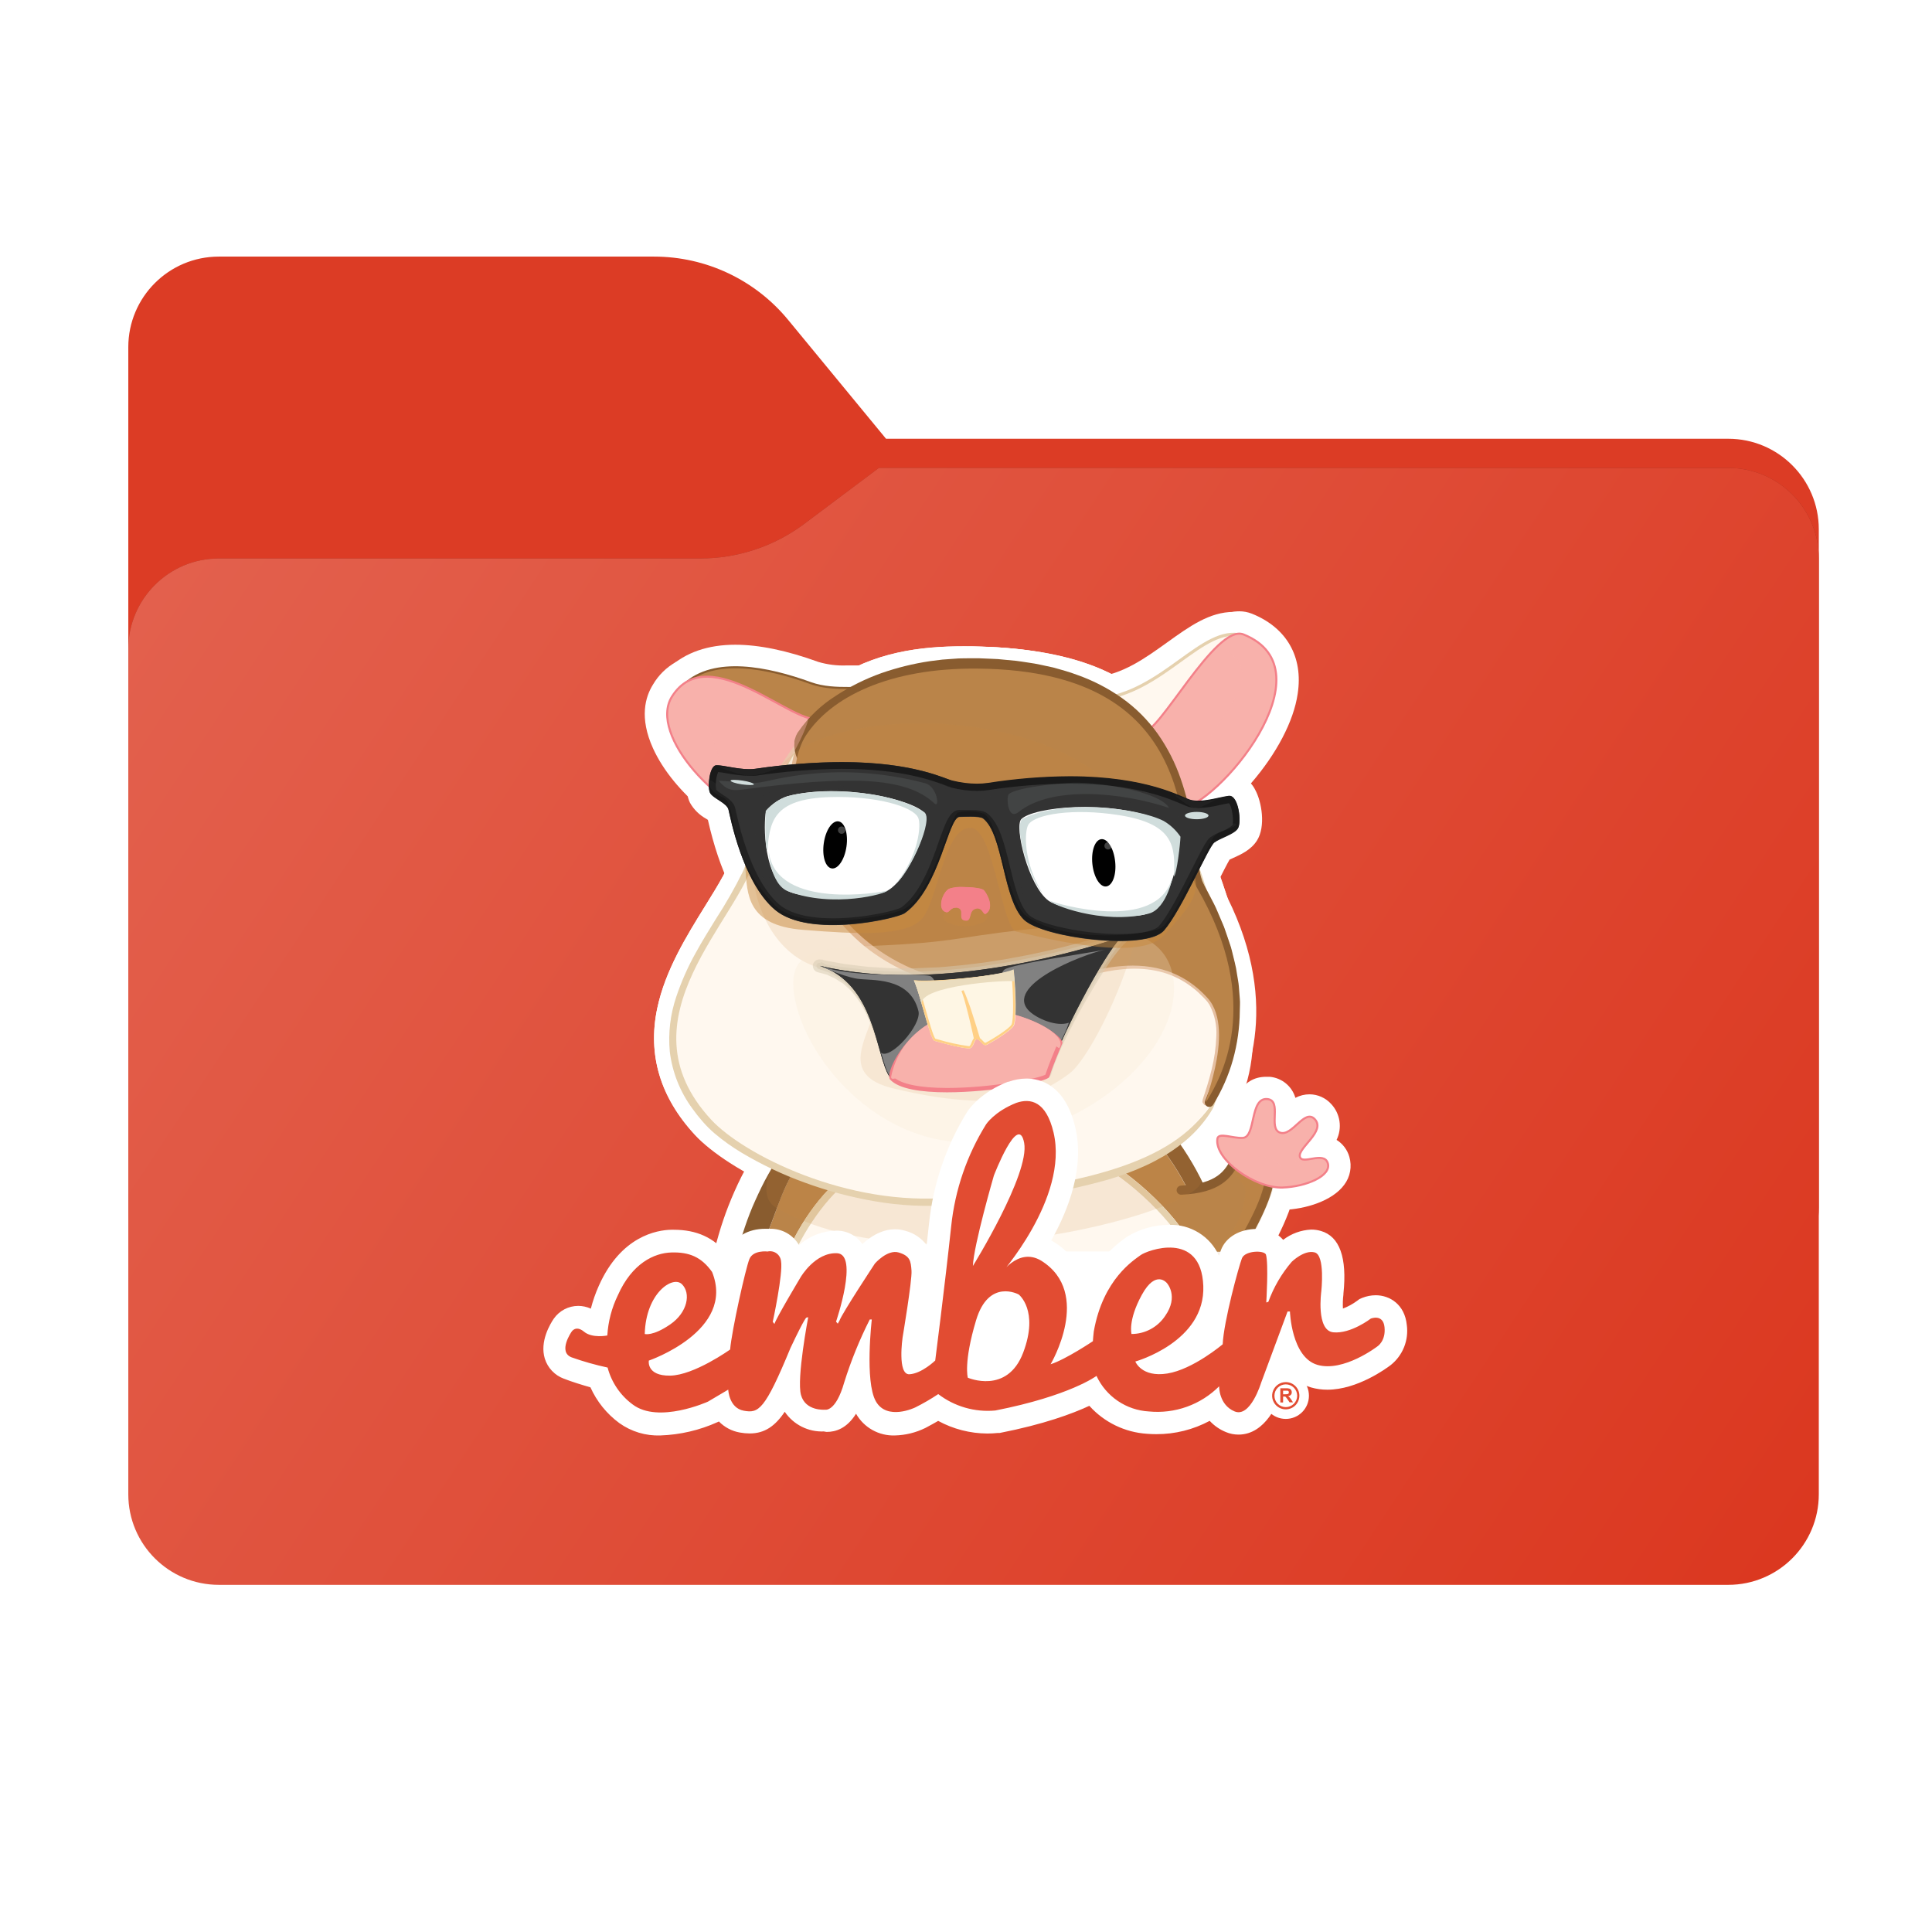 <svg width="256" height="256" viewBox="0 0 256 256" fill="none" xmlns="http://www.w3.org/2000/svg">
<path fill-rule="evenodd" clip-rule="evenodd" d="M104.425 42.378C100.056 37.073 93.544 34 86.671 34H29C22.373 34 17 39.373 17 46V58.137V68.2V160C17 166.627 22.373 172 29 172H229C235.627 172 241 166.627 241 160V70.137C241 63.51 235.627 58.137 229 58.137H117.404L104.425 42.378Z" fill="#DC3C25"/>
<mask id="mask0_2004_31729" style="mask-type:alpha" maskUnits="userSpaceOnUse" x="17" y="34" width="224" height="138">
<path fill-rule="evenodd" clip-rule="evenodd" d="M104.425 42.378C100.056 37.073 93.544 34 86.671 34H29C22.373 34 17 39.373 17 46V58.137V68.2V160C17 166.627 22.373 172 29 172H229C235.627 172 241 166.627 241 160V70.137C241 63.51 235.627 58.137 229 58.137H117.404L104.425 42.378Z" fill="url(#paint0_linear_2004_31729)"/>
</mask>
<g mask="url(#mask0_2004_31729)">
<g style="mix-blend-mode:multiply" filter="url(#filter0_f_2004_31729)">
<path fill-rule="evenodd" clip-rule="evenodd" d="M92.789 74C97.764 74 102.605 72.387 106.586 69.402L116.459 62H229C235.627 62 241 67.373 241 74V108V160C241 166.627 235.627 172 229 172H29C22.373 172 17 166.627 17 160L17 108V86C17 79.373 22.373 74 29 74H87H92.789Z" fill="black" fill-opacity="0.3"/>
</g>
</g>
<g filter="url(#filter1_ii_2004_31729)">
<path fill-rule="evenodd" clip-rule="evenodd" d="M92.789 74C97.764 74 102.605 72.387 106.586 69.402L116.459 62H229C235.627 62 241 67.373 241 74V108V198C241 204.627 235.627 210 229 210H29C22.373 210 17 204.627 17 198L17 108V86C17 79.373 22.373 74 29 74H87H92.789Z" fill="url(#paint1_linear_2004_31729)"/>
</g>
<path d="M97.869 164.989L98.155 164.321L98.192 164.225C98.419 163.683 98.638 163.137 98.849 162.588C99.13 161.862 99.379 161.131 99.66 160.421C99.814 160.008 99.962 159.594 100.116 159.186C100.476 158.206 100.969 156.898 101.567 155.636C101.922 154.9 102.214 154.349 102.516 153.84C102.818 153.332 103.215 152.738 103.576 152.213L103.904 151.768L104.365 151.477C104.433 151.431 104.504 151.388 104.577 151.35C104.789 151.231 105.008 151.126 105.234 151.037C105.557 150.905 105.939 150.772 106.389 150.634C107.02 150.449 107.714 150.274 108.578 150.105C109.807 149.834 111.169 149.574 112.864 149.32C115.402 148.918 118.11 148.563 121.389 148.202C127.17 147.577 132.919 147.142 138.477 146.846C141.418 146.708 143.67 146.645 145.779 146.645H147.109C148.606 146.65 150.101 146.747 151.586 146.936C152.056 147.002 152.519 147.11 152.969 147.259C153.107 147.307 153.223 147.36 153.297 147.392L153.732 147.588L154.077 147.911C154.219 148.043 154.363 148.176 154.5 148.319C155.049 148.869 155.564 149.45 156.042 150.062C157.862 152.435 159.395 155.013 160.61 157.745C161.784 160.239 162.656 162.864 163.206 165.566L163.863 169.015H155.714L155.226 166.716C154.696 164.215 147.957 157.629 144.603 156.331C144.263 156.203 142.817 155.8 138.409 155.8C129.322 155.8 116.425 157.416 114.565 157.803C112.392 158.815 109.023 163.145 107.11 167.404L106.326 169.159" fill="white"/>
<path d="M153.741 151.9C153.331 151.375 152.89 150.874 152.422 150.401L152.088 150.083L152.003 150.051C151.734 149.965 151.457 149.903 151.177 149.865C149.822 149.694 148.458 149.607 147.092 149.606C144.294 149.569 141.47 149.659 138.651 149.792C133.008 150.067 127.36 150.523 121.738 151.137C118.929 151.445 116.127 151.794 113.35 152.234C111.967 152.452 110.584 152.69 109.233 152.986C108.56 153.13 107.893 153.289 107.262 153.479C106.964 153.566 106.671 153.666 106.383 153.781C106.266 153.827 106.153 153.88 106.043 153.94L105.99 153.972C105.661 154.419 105.351 154.88 105.063 155.355C104.772 155.832 104.502 156.373 104.247 156.907C103.744 157.967 103.309 159.09 102.891 160.224C102.472 161.358 102.064 162.508 101.614 163.653C101.397 164.225 101.169 164.622 100.93 165.194C100.819 165.465 100.703 165.83 100.586 165.83H104.396C106.457 161.061 110.325 156.145 113.573 154.82C114.468 154.454 128.864 152.748 138.381 152.748C141.91 152.748 144.352 152.876 145.645 153.379C149.545 154.884 157.302 162.121 158.102 165.83H160.311C159.835 163.392 159.037 161.027 157.938 158.799C156.822 156.339 155.413 154.023 153.742 151.9H153.741Z" fill="#BA8449"/>
<path d="M152.06 150.06L152.053 150.053L152.047 150.047L152.066 150.066L152.06 150.06Z" fill="white"/>
<path d="M152.06 150.06L152.053 150.053L152.047 150.047L152.066 150.066L152.06 150.06Z" fill="#BA8449"/>
<path d="M157.833 169.01L157.378 166.657C156.917 164.412 156.189 162.229 155.211 160.156C154.194 157.866 152.912 155.703 151.391 153.712C151.11 153.363 150.861 153.056 150.574 152.769C149.392 152.637 148.204 152.57 147.014 152.568H145.806C143.792 152.568 141.625 152.627 138.79 152.759C133.349 153.029 127.722 153.474 122.063 154.089C118.883 154.444 116.261 154.783 113.813 155.149C112.223 155.398 110.978 155.626 109.865 155.869C109.276 155.994 108.691 156.139 108.112 156.304L107.926 156.362C107.82 156.532 107.714 156.696 107.608 156.892C107.407 157.236 107.19 157.639 106.919 158.201C106.437 159.218 106.024 160.32 105.679 161.253C105.526 161.666 105.377 162.063 105.234 162.466C104.964 163.208 104.705 163.971 104.381 164.745C104.153 165.327 103.915 165.931 103.666 166.514L103.634 166.599C103.528 166.853 103.417 167.044 103.306 167.304L102.532 169.01H97.308L96.561 168.708H96.481C95.894 168.428 95.409 167.971 95.098 167.399C94.787 166.828 94.664 166.174 94.749 165.528V165.396L94.844 164.994L94.971 164.506C95.06 164.176 95.154 163.848 95.252 163.52C95.443 162.858 95.644 162.228 95.856 161.613C96.253 160.431 96.736 159.202 97.323 157.867C97.912 156.532 98.548 155.286 99.178 154.158C99.527 153.532 99.898 152.919 100.291 152.319C100.72 151.662 101.139 151.063 101.599 150.48C101.89 150.108 102.23 149.778 102.612 149.5C102.828 149.345 103.053 149.202 103.285 149.071C103.593 148.904 103.912 148.756 104.238 148.626C104.7 148.441 105.17 148.28 105.648 148.144C106.548 147.879 107.391 147.693 108.032 147.556C109.336 147.286 110.681 147.026 112.467 146.777C115.047 146.385 117.766 146.046 121.12 145.717C126.948 145.118 132.777 144.694 138.372 144.456C141.058 144.345 143.14 144.297 145.085 144.297H147.146C148.772 144.305 150.394 144.418 152.005 144.636H152.058C152.646 144.725 153.223 144.867 153.785 145.06H153.822C154.081 145.153 154.333 145.264 154.575 145.394C154.758 145.494 154.935 145.606 155.105 145.727L155.322 145.887L155.492 146.025L155.666 146.183C155.836 146.342 156.006 146.501 156.165 146.665C156.773 147.286 157.346 147.941 157.881 148.626C159.801 151.159 161.414 153.911 162.687 156.823C163.332 158.258 163.896 159.728 164.377 161.226C164.85 162.663 165.215 164.133 165.469 165.624L166.025 168.999L157.833 169.01Z" fill="white"/>
<path d="M100.725 169.01L102.727 164.85C104.391 161.305 108.386 154.862 112.795 153.056H112.88C114.368 152.499 129.305 150.777 138.392 150.777C143.505 150.777 145.413 151.307 146.404 151.673C151.014 153.448 159.014 160.966 160.095 165.423L160.985 169.026L100.725 169.01Z" fill="white"/>
<path d="M154.87 169.011L154.34 166.812C153.81 164.719 147.531 158.419 144.273 157.163C143.971 157.047 142.683 156.687 138.397 156.687C129.612 156.687 116.953 158.244 114.882 158.647C113.176 159.495 110.113 163.061 108.094 167.368L107.278 169.011H99.812L101.693 164.894C103.892 159.987 108.2 153.952 112.449 152.214C114.087 151.541 129.219 149.852 138.381 149.852C142.376 149.852 145.025 150.164 146.716 150.816C151.309 152.59 159.936 160.353 161.022 165.503L161.759 169.011H154.87Z" fill="white"/>
<path d="M158.284 169.011L157.43 168.285C154.203 165.286 153.319 159.118 154.325 156.559C154.881 154.876 156.661 153.926 158.368 154.402C158.935 154.366 160.297 153.263 160.7 152.601C161.016 152.012 161.491 151.525 162.071 151.193C162.65 150.862 163.312 150.7 163.98 150.725C166.179 150.725 169.734 152.469 170.9 154.117C171.221 154.55 171.432 155.054 171.515 155.586C171.598 156.119 171.55 156.664 171.376 157.174C171.345 157.259 171.291 157.433 171.206 157.672C169.999 161.302 168.441 165.662 167.164 167.691L166.311 169.011H158.284Z" fill="white"/>
<path d="M158.011 169.009L160.777 164.559C161.852 162.845 162.815 161.062 163.659 159.223C162.096 160.314 159.897 161.045 156.655 161.189L156.564 161.125L156.506 161.427C155.807 161.417 155.126 161.205 154.543 160.817C153.961 160.43 153.503 159.883 153.223 159.242C152.944 158.6 152.855 157.893 152.967 157.203C153.08 156.512 153.389 155.869 153.857 155.349C154.171 155.001 154.551 154.719 154.974 154.519C155.399 154.319 155.857 154.205 156.326 154.184C159.505 154.041 159.918 153.288 160.517 152.154C161.328 150.633 163.081 149.754 165.334 149.754C165.902 149.751 166.469 149.812 167.024 149.934C169.722 150.432 171.708 152.744 171.793 155.487C171.92 158.317 170.383 162.376 167.225 167.631L166.362 169.009H158.011Z" fill="white"/>
<path d="M169.797 160.342C166.178 160.342 162.241 157.984 160.222 155.658C158.384 153.538 158.203 151.673 158.373 150.476C158.628 148.7 160.201 147.415 161.992 147.519C162.379 147.524 162.765 147.56 163.147 147.625C163.502 146.035 164.35 142.681 167.778 142.681C167.933 142.674 168.089 142.674 168.244 142.681C169.026 142.75 169.769 143.052 170.376 143.549C170.983 144.046 171.426 144.715 171.646 145.469C172.226 145.162 172.871 145.002 173.527 145.002C174.064 145.006 174.595 145.121 175.086 145.34C175.576 145.559 176.016 145.877 176.378 146.274C176.969 146.901 177.356 147.693 177.485 148.545C177.615 149.397 177.482 150.268 177.104 151.043C177.927 151.552 178.53 152.352 178.794 153.284C178.977 153.912 179.012 154.575 178.894 155.219C178.777 155.863 178.51 156.47 178.116 156.993C176.526 159.16 172.939 160.22 170.057 160.315L169.797 160.342ZM166.194 86.707C162.919 88.758 159.343 93.463 154.987 99.901C154.649 100.4 154.191 100.808 153.655 101.085C153.12 101.363 152.523 101.502 151.919 101.49C150.303 101.49 148.274 100.521 145.9 98.608C142.133 95.577 142.054 93.839 142.022 93.219C141.931 91.406 143.305 89.852 145.116 89.722C148.735 89.383 151.734 87.216 154.654 85.123C157.573 83.03 160.259 81.08 163.47 81.08C164.112 81.079 164.752 81.161 165.372 81.324" fill="white"/>
<path d="M145.413 92.673C154.166 91.857 159.284 82.786 164.62 84.195C161.06 86.421 157.499 90.893 152.534 98.237C151.363 99.959 143.029 92.895 145.413 92.673Z" fill="#FFF8EF"/>
<path d="M88.66 88.471C90.843 86.452 93.8 85.43 97.44 85.43C100.577 85.43 104.28 86.198 108.451 87.713C109.654 88.066 110.906 88.222 112.159 88.174H113.781C114.84 88.174 117.018 88.174 117.919 90.204C118.208 90.884 118.313 91.627 118.226 92.36C118.138 93.094 117.861 93.791 117.421 94.385C115.974 96.652 112.069 99.068 108.334 99.068H108.154C106.146 99.068 104.254 98.008 102.06 96.763C99.326 95.237 96.232 93.51 92.592 93.51C92.083 93.51 91.575 93.543 91.071 93.611L88.66 88.471ZM156.074 110.195C154.453 110.195 151.443 109.522 149.477 104.981C148.581 102.865 148.094 100.598 148.042 98.3C148.042 95.121 149.7 94.305 150.691 94.061C151.406 93.335 152.746 91.523 153.759 90.156C157.865 84.63 160.8 81 164.218 81C164.783 80.999 165.345 81.105 165.871 81.313C170.492 83.162 172.706 87.035 171.948 91.942C171.419 95.566 169.146 99.889 165.776 103.779C164.186 105.607 160.127 109.899 156.54 110.169L156.074 110.195Z" fill="white"/>
<path d="M103.256 111.785C102.868 111.817 102.478 111.817 102.09 111.785C96.368 110.852 89.225 105.098 86.528 99.153C84.684 95.089 85.511 92.323 86.528 90.702C87.255 89.459 88.3 88.433 89.555 87.728C90.811 87.023 92.231 86.665 93.671 86.691C97.316 86.691 100.988 88.699 104.225 90.469C105.455 91.12 107.262 92.127 108.024 92.313C108.305 92.23 108.596 92.186 108.888 92.18C109.473 92.192 110.044 92.358 110.543 92.661C111.043 92.964 111.453 93.394 111.733 93.907C113.217 96.488 112.322 103.408 109.99 107.451C108.369 110.296 105.963 111.785 103.256 111.785Z" fill="white"/>
<path d="M123.169 161.59C109.747 161.59 96.49 155.073 92.082 150.315C87.478 145.345 85.798 139.749 87.085 133.608C88.145 128.564 90.959 124.039 93.444 120.028C95.155 117.273 96.771 114.671 97.195 112.801C102.647 88.719 116.328 85.635 127.63 85.635C128.351 85.635 129.108 85.635 129.94 85.672C154.017 86.398 156.433 98.028 157.859 104.98C158.051 106.105 158.335 107.212 158.706 108.292C166.787 128.146 168.117 140.041 163.168 148.079C158.304 155.979 147.627 159.826 126.332 161.543C125.272 161.622 124.213 161.59 123.153 161.59H123.169V161.59Z" fill="white"/>
<path d="M122.671 161.789C109.006 161.789 96.342 154.985 92.082 150.391C87.478 145.421 85.798 139.794 87.085 133.648C88.145 128.603 90.959 124.062 93.444 120.052C95.155 117.291 96.771 114.684 97.195 112.814C102.647 88.731 116.328 85.643 127.63 85.643C128.351 85.643 129.108 85.643 129.94 85.68C154.017 86.4 156.433 98.031 157.859 104.982C158.051 106.107 158.335 107.215 158.706 108.294C166.655 127.835 167.968 139.609 163.083 147.662C157.483 156.898 144.353 159.918 126.369 161.614C125.172 161.73 123.922 161.789 122.671 161.789Z" fill="white"/>
<path d="M157.472 144.985C157.644 144.561 157.82 144.139 158.002 143.719C159.851 139.321 161.181 135.485 159.008 133.053C156.423 130.186 145.433 125.031 135.737 120.437C117.107 111.652 105.604 105.983 103.946 100.303C103.731 99.612 103.668 98.883 103.759 98.165C103.851 97.448 104.095 96.758 104.475 96.143C107.655 91.104 116.662 85.684 128.939 85.684H129.31C140.866 85.784 149.291 89.117 154.345 95.582C158.616 101.044 159.586 107.413 160.291 112.06C160.535 113.65 160.82 115.621 161.144 116.161C169.908 131.225 165.912 142.331 162.734 147.608L157.472 144.985Z" fill="white"/>
<path d="M148.322 127.68C143.802 127.68 136.262 126.556 133.645 124.056C131.594 122.095 130.805 118.858 130.047 115.694C129.718 114.18 129.264 112.694 128.691 111.254H128.648C128.458 111.784 128.24 112.314 128.06 112.844C126.836 116.256 125.167 120.924 121.612 123.441C120.08 124.538 114.612 125.56 110.363 125.56C106.124 125.56 102.908 124.639 100.772 122.832C97.694 120.23 95.347 115.451 93.799 108.637L93.587 108.499C92.686 108.006 91.939 107.273 91.431 106.38C90.626 104.764 90.954 101.892 91.791 100.397C92.071 99.863 92.48 99.406 92.98 99.068C93.481 98.731 94.057 98.523 94.658 98.463H95.034C95.7 98.487 96.363 98.564 97.016 98.697C97.76 98.845 98.515 98.935 99.273 98.967C99.407 98.976 99.541 98.976 99.675 98.967C103.599 98.367 107.56 98.047 111.528 98.008C120.34 98.008 124.966 99.815 126.704 100.493L127.053 100.625C127.841 100.82 128.648 100.921 129.459 100.927C129.813 100.929 130.168 100.904 130.519 100.853C134.248 100.27 138.015 99.965 141.789 99.942C151.088 99.942 156.021 102.061 158.13 102.973L158.596 103.169H158.776C159.502 103.121 160.222 103.008 160.927 102.83C161.484 102.708 162.014 102.596 162.517 102.538C162.656 102.521 162.796 102.513 162.936 102.512C163.644 102.524 164.336 102.732 164.935 103.113C165.533 103.493 166.014 104.031 166.326 104.668C167.174 106.221 167.747 109.5 166.554 111.376C165.759 112.627 164.435 113.22 163.376 113.697L162.925 113.904C162.57 114.513 161.934 115.774 161.404 116.818C159.852 119.886 158.098 123.356 156.482 125.227C155.072 126.875 152.402 127.68 148.322 127.68Z" fill="white"/>
<g style="mix-blend-mode:multiply" opacity="0.3">
<path d="M146.52 126.928C142.938 126.928 137.91 126.398 134.286 123.838C132.209 122.382 131.276 119.404 129.983 114.677C129.626 113.262 129.194 111.867 128.69 110.497C128.462 111.027 128.203 111.747 127.986 112.325C126.639 115.928 124.806 120.866 121.458 122.922C119.736 123.982 114.331 124.962 110.124 124.962C105.62 124.962 102.372 123.955 100.475 121.973C95.707 116.972 94.742 112.192 94.181 109.342C94.101 108.934 94.001 108.42 93.91 108.07C91.102 106.597 90.917 104.398 90.975 103.482C91.051 101.796 92.43 100.463 94.117 100.445C94.975 100.478 95.8 100.791 96.464 101.335L96.629 101.447L96.867 101.521C97.703 101.71 98.461 102.148 99.043 102.777C99.625 103.406 100.002 104.197 100.126 105.045C100.634 107.207 101.293 109.332 102.097 111.403C103.951 116.172 105.244 116.993 105.355 117.057C107.067 117.606 108.857 117.871 110.654 117.841C113.085 117.844 115.502 117.487 117.828 116.781C118.491 115.721 119.836 113.072 120.769 111.228C123.604 105.627 124.086 104.78 125.262 104.165C126.033 103.788 126.884 103.606 127.742 103.635C129.166 103.649 130.578 103.896 131.922 104.366C133.989 105.241 135.102 107.943 137.454 114.868C137.878 116.113 138.434 117.735 138.768 118.577C140.549 119.435 144.597 120.029 148.884 120.029C150.091 120.029 150.971 119.981 151.533 119.928C151.935 119.096 152.507 117.883 153 116.839C156.429 109.564 156.942 108.738 157.838 108.054C159.477 106.937 161.389 106.289 163.37 106.178C164.135 106.136 164.89 106.371 165.496 106.842C166.102 107.312 166.517 107.985 166.665 108.738C167.143 111.35 164.615 112.314 163.788 112.632C163.587 112.706 163.258 112.833 163.036 112.934C162.729 113.464 162.156 114.614 161.674 115.583C158.024 122.742 156.794 124.697 155.411 125.524C153.769 126.477 149.646 126.928 146.52 126.928Z" fill="white"/>
</g>
<g style="mix-blend-mode:multiply" opacity="0.3">
<path d="M99.438 105.767C98.194 105.709 96.968 105.45 95.808 104.998C95.247 104.813 94.807 104.638 94.504 104.521C93.848 104.267 92.131 103.599 92.131 101.549V98.539H95.04C95.341 98.545 95.639 98.597 95.925 98.693C96.545 98.783 98.574 98.937 99.247 98.984L99.639 99.016C100.169 99.016 101.822 98.794 102.532 98.688C103.029 98.6 103.532 98.55 104.037 98.539H106.602L106.999 101.061C107.103 101.78 106.942 102.512 106.546 103.12C106.15 103.728 105.546 104.172 104.847 104.368L104.185 104.596C102.754 105.199 101.245 105.597 99.703 105.777L99.438 105.767ZM158.48 110.069C157.216 109.984 156.007 109.516 155.015 108.728C153.727 107.828 152.535 106.959 152.535 105.385V102.423H155.645C156.088 102.423 156.528 102.51 156.938 102.678C157.272 102.82 158.528 103.207 159.058 103.334C159.237 103.308 159.63 103.154 160.34 103.006C160.641 102.898 160.954 102.825 161.272 102.789H163.795L164.202 105.375C164.32 106.08 164.182 106.803 163.815 107.416C163.446 108.029 162.872 108.49 162.194 108.718C162.088 108.76 161.818 108.919 161.664 109.009C160.84 109.486 159.946 109.831 159.015 110.032C158.838 110.059 158.659 110.071 158.48 110.069Z" fill="white"/>
</g>
<path d="M137.697 165.83H148.294V175.368H137.697V165.83Z" fill="white"/>
<path d="M153.741 151.9C153.331 151.375 152.89 150.874 152.422 150.401L152.088 150.083L152.003 150.051C151.734 149.965 151.457 149.903 151.177 149.865C149.822 149.694 148.458 149.607 147.092 149.606C144.294 149.569 141.47 149.659 138.651 149.792C133.008 150.067 127.36 150.523 121.738 151.137C118.929 151.445 116.127 151.794 113.35 152.234C111.967 152.452 110.584 152.69 109.233 152.986C108.56 153.13 107.893 153.289 107.262 153.479C106.964 153.566 106.671 153.666 106.383 153.781C106.266 153.827 106.153 153.88 106.043 153.94L105.99 153.972C105.661 154.419 105.351 154.88 105.063 155.355C104.772 155.832 104.502 156.373 104.247 156.907C103.744 157.967 103.309 159.09 102.891 160.224C102.472 161.358 102.064 162.508 101.614 163.653C101.397 164.225 101.169 164.622 100.93 165.194C100.819 165.465 100.703 165.83 100.586 165.83H104.396C106.457 161.061 110.325 156.145 113.573 154.82C114.468 154.454 128.864 152.748 138.381 152.748C141.91 152.748 144.352 152.876 145.645 153.379C149.545 154.884 157.302 162.121 158.102 165.83H160.311C159.835 163.392 159.037 161.027 157.938 158.799C156.822 156.339 155.413 154.023 153.742 151.9H153.741ZM152.058 150.058L152.052 150.052L152.046 150.046L152.064 150.065L152.058 150.058Z" fill="#BA8449"/>
<path d="M159.983 158.053C158.809 155.357 157.321 152.811 155.549 150.465C155.086 149.868 154.589 149.298 154.06 148.759L153.641 148.356L153.562 148.282L153.503 148.234L153.418 148.171C153.341 148.117 153.262 148.067 153.18 148.022C153.052 147.959 152.921 147.903 152.788 147.853C152.383 147.716 151.966 147.616 151.543 147.556C150.082 147.357 148.609 147.253 147.134 147.243C144.252 147.185 141.396 147.243 138.54 147.376C132.84 147.619 127.148 148.035 121.473 148.621C118.633 148.918 115.798 149.252 112.958 149.681C111.538 149.898 110.124 150.136 108.72 150.433C108.004 150.587 107.289 150.751 106.552 150.963C106.171 151.073 105.794 151.2 105.424 151.345C105.21 151.431 105.001 151.53 104.799 151.641C104.672 151.709 104.55 151.785 104.433 151.869C104.262 151.995 104.109 152.143 103.977 152.309C103.568 152.818 103.186 153.349 102.833 153.899C102.473 154.428 102.128 155.011 101.816 155.578C101.137 156.76 100.607 157.91 100.077 159.07C99.548 160.23 99.103 161.396 98.7 162.583C98.5 163.174 98.313 163.77 98.138 164.368C98.049 164.667 97.964 164.968 97.884 165.269L97.762 165.72L97.709 165.947C97.709 165.984 97.783 165.873 97.969 165.979L98.016 165.831H100.607C100.724 165.831 100.841 165.465 100.952 165.195C101.19 164.623 101.418 164.135 101.635 163.568C102.086 162.424 102.488 161.316 102.912 160.182C103.336 159.048 103.765 157.952 104.269 156.887C104.523 156.357 104.799 155.827 105.085 155.345C105.371 154.863 105.678 154.418 106.012 153.967L106.065 153.941C106.175 153.881 106.288 153.828 106.404 153.782C106.691 153.664 106.985 153.564 107.284 153.48C107.914 153.289 108.582 153.13 109.255 152.987C110.606 152.69 111.989 152.457 113.372 152.234C116.148 151.795 118.951 151.445 121.759 151.138C127.381 150.523 133.029 150.078 138.673 149.792C141.491 149.659 144.316 149.57 147.113 149.607C148.479 149.608 149.844 149.695 151.198 149.866C151.479 149.903 151.756 149.965 152.025 150.052L152.11 150.084L152.444 150.401C152.912 150.875 153.352 151.376 153.763 151.901C155.433 154.02 156.842 156.333 157.96 158.789C159.052 161.021 159.844 163.39 160.312 165.831H162.537C162.314 164.771 161.97 163.277 161.552 161.968C161.105 160.634 160.581 159.327 159.983 158.053Z" fill="#895C2F"/>
<path d="M145.326 154.252C144.134 153.791 141.798 153.648 138.38 153.648C128.806 153.648 114.679 155.328 113.906 155.619C111.002 156.822 107.388 161.591 105.375 165.829H157.185C156.39 162.651 149.184 155.762 145.326 154.252Z" fill="#FFF8EF"/>
<path d="M145.644 153.421C144.351 152.891 141.909 152.748 138.38 152.748C128.842 152.748 114.467 154.406 113.572 154.772C110.324 156.102 106.435 161.062 104.395 165.831H105.375C107.373 161.591 110.986 156.849 113.89 155.662C114.663 155.371 128.789 153.649 138.364 153.649C141.782 153.649 144.118 153.749 145.31 154.21C149.168 155.699 156.374 162.651 157.184 165.831H158.085C157.301 162.121 149.544 154.926 145.644 153.421Z" fill="#E5D1AE"/>
<path d="M163.337 153.962C162.808 155.048 159.978 157.782 157.599 157.104C156.354 156.749 156.582 163.181 159.448 165.831H164.652C166.082 163.711 168.323 156.739 168.578 156.018C168.874 155.175 163.878 152.875 163.337 153.962Z" fill="#BA8449"/>
<path d="M168.848 155.445C168.784 154.009 167.889 153.076 166.389 152.737C165.181 152.467 163.56 152.737 163.157 153.495C162.363 155 161.372 156.891 156.476 157.103C156.318 157.112 156.169 157.184 156.063 157.302C155.957 157.42 155.902 157.575 155.909 157.734C155.916 157.89 155.984 158.038 156.099 158.146C156.214 158.253 156.366 158.31 156.523 158.306C161.636 158.084 163.12 156.128 164.185 154.125C164.956 153.818 165.815 153.818 166.585 154.125C166.89 154.202 167.161 154.379 167.353 154.628C167.545 154.877 167.648 155.183 167.645 155.497C167.773 158.279 164.879 163.181 163.29 165.83H164.721C166.49 162.651 168.959 158.306 168.848 155.445Z" fill="#895C2F"/>
<g style="mix-blend-mode:multiply" opacity="0.15">
<path d="M158.787 166.323C161.966 165.582 164.769 162.419 165.018 157.846C165.065 157.003 163.338 155.377 163.338 154.932C163.338 154.486 168.679 155.027 168.923 156.266C169.167 157.507 165.611 165.068 164.425 166.302C163.237 167.537 156.937 166.758 158.787 166.323Z" fill="#C7893E"/>
</g>
<path d="M161.31 150.898C160.913 153.643 166.312 157.49 169.963 157.352C173.03 157.251 176.443 155.821 175.944 154.141C175.446 152.461 172.484 154.438 172.235 153.251C171.986 152.064 175.701 149.886 174.217 148.302C172.845 146.845 171.25 150.628 169.618 150.082C167.986 149.536 169.936 145.843 167.938 145.631C165.564 145.388 166.455 150.676 164.675 150.776C163.387 150.866 161.437 149.992 161.31 150.898Z" fill="#F8B1AB" stroke="#F38089" stroke-width="0.272"/>
<g style="mix-blend-mode:multiply" opacity="0.5">
<path d="M162.824 150.885C163.412 151.32 165.473 151.913 165.833 151.144C166.194 150.376 166.475 148.882 166.231 148.66C166.067 149.364 165.839 150.705 165.054 151.002C164.456 151.235 163.237 150.954 162.824 150.885ZM168.615 147.918C168.509 148.411 168.133 150.726 169.309 151.049C170.369 151.33 171.101 150.699 171.901 149.38C171.471 149.799 170.358 150.758 169.469 150.382C168.578 150.005 168.547 149.105 168.615 147.918Z" fill="#F8B1AB"/>
</g>
<g style="mix-blend-mode:multiply" opacity="0.25">
<path d="M163.395 154.174C169.477 151.207 170.717 156.039 170.421 157.03C168.046 157.448 163.765 154.963 163.395 154.174Z" fill="#F8B1AB"/>
</g>
<g style="mix-blend-mode:multiply" opacity="0.5">
<path d="M172.26 152.262C171.2 153.433 171.73 154.381 172.398 154.482C173.272 154.646 174.337 153.788 174.199 153.777C173.961 153.777 172.319 154.339 172.001 153.518C171.762 152.897 172.138 152.542 172.26 152.262Z" fill="#F8B1AB"/>
</g>
<g style="mix-blend-mode:multiply" opacity="0.15">
<path d="M102.866 160.046C122.369 171.247 161.15 159.882 159.084 156.189C156.365 151.346 155.279 148.241 149.307 148.564C143.336 148.887 105.101 151.902 103.544 153.089C101.986 154.276 100.312 158.578 102.866 160.046Z" fill="#C7893E"/>
</g>
<path d="M145.413 92.673C154.166 91.857 159.284 82.786 164.62 84.195C161.06 86.421 157.499 90.893 152.534 98.237C151.363 99.959 143.029 92.895 145.413 92.673Z" fill="#FFF8EF" stroke="#E5D1AE" stroke-width="0.408" stroke-linecap="round" stroke-linejoin="round"/>
<path d="M90.672 90.67C94.63 87.014 101.698 88.439 107.437 90.522C110.701 91.708 114.929 90.744 115.226 91.412C115.925 93.001 111.702 96.181 108.216 96.122C104.729 96.064 98.98 89.557 90.672 90.67Z" fill="#BA8449" stroke="#895C2F" stroke-width="0.272" stroke-linecap="round" stroke-linejoin="round"/>
<path d="M151.421 96.974C153.424 97.567 161.059 82.583 164.768 84.066C176.568 88.787 161.208 106.85 156.29 107.211C151.373 107.571 150.271 96.635 151.421 96.974H151.421ZM108.773 95.193C105.509 96.603 93.936 84.511 89.04 92.3C85.819 97.429 95.569 107.804 102.541 108.917C109.514 110.029 110.495 94.451 108.773 95.193Z" fill="#F8B1AB" stroke="#F38089" stroke-width="0.272"/>
<g style="mix-blend-mode:multiply">
<path d="M160.52 86.959C159.874 89.01 154.612 94.329 155.354 98.902C155.624 100.582 157.426 105.599 158.194 105.403C158.962 105.207 160.891 104.02 160.716 104.291C159.595 105.276 158.377 106.146 157.081 106.887C156.17 106.394 152.159 97.164 152.731 96.65C154.438 95.119 159.778 87.06 160.52 86.959ZM89.217 92.597C92.778 90.419 99.284 91.336 103.089 95.045C104.435 96.364 104.816 100.873 101.775 103.92C100.572 105.139 108.944 99.596 108.97 98.007C108.997 96.417 108.44 95.945 107.19 95.484C102.596 93.768 97.764 89.879 93.567 89.963C92.673 89.973 91.797 90.223 91.032 90.686C90.267 91.149 89.641 91.809 89.217 92.597Z" fill="#F8B1AB"/>
</g>
<g style="mix-blend-mode:multiply" opacity="0.25">
<path d="M161.95 85.823C170.072 90.311 156.985 97.099 157.944 105.555C156.243 105.37 152.046 97.189 153.09 96.468C154.537 95.456 160.588 85.437 161.95 85.823Z" fill="#F8B1AB"/>
</g>
<path d="M100.974 113.687L100.931 113.846C100.931 113.952 100.868 114.111 100.788 114.376C100.588 115.033 100.34 115.673 100.047 116.294C98.939 118.501 97.7 120.64 96.338 122.7C95.5 124.014 94.61 125.498 93.72 127.151C92.764 128.897 91.976 130.729 91.367 132.625C90.69 134.721 90.459 136.935 90.689 139.126C91.001 141.531 91.93 143.814 93.386 145.754C93.762 146.284 94.165 146.777 94.605 147.27C95.03 147.76 95.491 148.218 95.983 148.642C97.034 149.517 98.155 150.305 99.337 150.995C101.859 152.501 104.52 153.761 107.284 154.756C110.207 155.83 113.222 156.631 116.292 157.152C119.476 157.712 122.715 157.89 125.941 157.681C132.617 157.152 139.558 156.484 146.303 154.688C149.657 153.787 152.99 152.627 155.946 150.751C157.43 149.809 158.749 148.632 159.851 147.264C160.128 146.92 160.382 146.549 160.678 146.205C160.988 145.876 161.244 145.501 161.436 145.092C161.818 144.278 162.128 143.432 162.363 142.565C163.27 139.068 163.1 135.411 162.517 131.909C161.881 128.423 160.974 124.991 159.804 121.646C158.681 118.308 157.372 115.06 156.095 111.859C155.761 111.048 155.427 110.301 155.099 109.443C154.937 109.017 154.798 108.582 154.686 108.14C154.564 107.705 154.463 107.276 154.368 106.852C153.981 105.156 153.695 103.514 153.213 101.961C152.769 100.436 152.111 98.982 151.257 97.643C150.412 96.347 149.353 95.204 148.126 94.263C145.645 92.448 142.817 91.164 139.818 90.49C136.932 89.802 133.99 89.376 131.027 89.218C128.253 88.996 125.465 89.01 122.693 89.261C120.155 89.501 117.671 90.139 115.333 91.153C111.354 92.906 108.077 95.941 106.023 99.773C105.228 101.278 104.551 102.842 103.999 104.452C103.512 105.914 103.125 107.228 102.828 108.389C102.68 108.966 102.547 109.501 102.452 109.978C102.303 110.415 102.126 110.841 101.922 111.255C101.632 111.824 101.384 112.414 101.18 113.02C101.043 113.428 100.995 113.645 100.995 113.645L100.974 113.687ZM99.209 113.263C99.4 112.392 99.508 111.505 99.532 110.614C99.575 110.13 99.648 109.648 99.75 109.173C99.844 108.917 99.954 108.668 100.078 108.426L100.407 107.578C100.935 106.243 101.533 104.936 102.198 103.662C103.996 100.229 106.346 97.114 109.155 94.443C110.885 92.822 112.872 91.501 115.036 90.532C117.433 89.475 119.974 88.78 122.576 88.471C125.389 88.138 128.224 88.033 131.054 88.159C134.092 88.224 137.119 88.557 140.099 89.155C143.161 89.828 146.34 90.887 149.106 92.922C150.503 93.947 151.716 95.201 152.693 96.631C153.656 98.103 154.393 99.71 154.882 101.4C155.357 103.074 155.747 104.772 156.047 106.486C156.137 106.9 156.222 107.308 156.328 107.705C156.42 108.097 156.536 108.483 156.678 108.86C156.98 109.665 157.286 110.469 157.595 111.271C158.828 114.532 159.928 117.887 160.895 121.338C161.888 124.786 162.597 128.309 163.015 131.872C163.226 133.665 163.297 135.472 163.227 137.276C163.171 139.071 162.888 140.852 162.384 142.575C162.14 143.443 161.819 144.287 161.426 145.098C161.33 145.298 161.245 145.505 161.155 145.717C161.065 145.929 161.017 146.152 160.927 146.364C160.848 146.579 160.752 146.788 160.641 146.989L160.281 147.572C159.262 149.106 157.998 150.463 156.54 151.588C155.815 152.153 155.058 152.675 154.272 153.151C153.477 153.612 152.683 154.041 151.84 154.428C150.194 155.186 148.494 155.82 146.754 156.325C143.338 157.287 139.861 158.019 136.347 158.514C132.892 159.043 129.459 159.393 126.084 159.669C122.696 159.923 119.29 159.76 115.942 159.181C112.753 158.637 109.621 157.802 106.585 156.685C103.699 155.639 100.919 154.321 98.282 152.749C97.007 151.987 95.796 151.123 94.663 150.163C94.095 149.673 93.563 149.141 93.073 148.573C92.602 148.036 92.158 147.475 91.744 146.893C90.11 144.675 89.079 142.072 88.75 139.338C88.523 136.879 88.818 134.4 89.614 132.063C90.284 130.067 91.137 128.137 92.162 126.298C93.09 124.608 94.027 123.119 94.854 121.773C96.163 119.764 97.352 117.68 98.415 115.531C98.668 114.989 98.882 114.429 99.056 113.857C99.103 113.711 99.141 113.562 99.172 113.412L99.215 113.253L99.209 113.263Z" fill="#E5D1AE"/>
<path d="M100.076 113.466C98.195 121.774 81.78 134.925 94.248 148.378C98.487 152.956 112.263 159.966 126.093 158.663C162.012 155.271 171.088 146.598 155.955 109.413C153.497 103.367 156.252 89.437 129.849 88.647C118.77 88.314 105.439 89.835 100.076 113.466Z" fill="#FFF8EF"/>
<path d="M107.22 97.763L107.145 97.885C107.073 97.998 107.008 98.115 106.95 98.235C106.717 98.684 106.527 99.154 106.383 99.639C105.856 101.568 105.676 103.576 105.853 105.568C106.067 108.701 106.827 111.773 108.099 114.645C109.714 118.382 112.202 121.678 115.353 124.256C117.147 125.722 119.14 126.926 121.272 127.833C123.563 128.793 125.969 129.453 128.43 129.799C131.051 130.158 133.703 130.238 136.341 130.037C137.014 129.995 137.697 129.92 138.375 129.846H138.619L138.868 129.804C139.022 129.772 139.17 129.745 139.34 129.703C139.663 129.624 139.997 129.529 140.331 129.433C141.671 129.052 143.038 128.633 144.447 128.315C147.256 127.685 150.276 127.367 153.222 128.013C154.699 128.344 156.109 128.922 157.392 129.724C157.713 129.91 158.024 130.112 158.324 130.329L158.775 130.683L159.199 131.06C159.49 131.309 159.729 131.589 160.015 131.865C160.151 132 160.28 132.141 160.402 132.289C160.529 132.443 160.648 132.603 160.756 132.771C161.537 134.134 161.921 135.689 161.864 137.259C161.853 138.798 161.675 140.331 161.334 141.832C161.17 142.582 160.985 143.328 160.778 144.068L160.481 145.165L160.328 145.694L160.269 145.949V145.981C160.158 145.901 160.529 146.193 160.005 145.562C159.262 145.562 159.628 145.689 159.522 145.652V145.62C160.286 144.349 160.927 143.008 161.435 141.614C162.431 138.822 162.858 135.858 162.691 132.898C162.512 129.969 161.872 127.086 160.794 124.357C160.279 122.997 159.681 121.67 159.003 120.383C158.668 119.739 158.315 119.104 157.943 118.481C157.724 118.121 157.537 117.744 157.381 117.352C157.236 116.968 157.116 116.575 157.021 116.176C156.666 114.645 156.491 113.203 156.263 111.773C156.036 110.342 155.829 108.954 155.532 107.592C155 104.946 154.064 102.397 152.756 100.036C151.507 97.822 149.807 95.896 147.765 94.383C145.779 92.95 143.575 91.847 141.237 91.119C139.025 90.421 136.75 89.942 134.444 89.688C132.305 89.445 130.153 89.337 128.001 89.365C126.064 89.379 124.131 89.525 122.215 89.805C119.102 90.216 116.079 91.144 113.271 92.549C111.486 93.457 109.873 94.667 108.502 96.126C108.146 96.511 107.81 96.915 107.495 97.334L107.193 97.779L107.22 97.763ZM106.33 97.234L106.653 96.751C106.981 96.291 107.335 95.848 107.712 95.427C109.151 93.854 110.85 92.542 112.735 91.548C115.634 90.022 118.763 88.982 121.997 88.469C123.975 88.133 125.974 87.936 127.98 87.881C130.195 87.807 132.412 87.872 134.619 88.078C137.042 88.288 139.438 88.739 141.772 89.423C144.316 90.16 146.72 91.313 148.888 92.836C151.187 94.481 153.115 96.592 154.547 99.03C155.975 101.572 156.993 104.324 157.562 107.184C157.874 108.615 158.091 110.061 158.319 111.502C158.547 112.944 158.69 114.401 158.992 115.741C159.062 116.059 159.151 116.372 159.257 116.679C159.373 116.974 159.513 117.26 159.676 117.532C160.041 118.189 160.402 118.857 160.735 119.54C161.411 120.916 162.002 122.332 162.505 123.779C163.545 126.712 164.105 129.793 164.164 132.904C164.218 136.039 163.64 139.153 162.463 142.059C161.871 143.506 161.136 144.891 160.269 146.193C160.249 146.223 160.228 146.254 160.205 146.283C160.068 146.283 160.407 146.447 159.623 146.452C159.061 145.784 159.453 146.017 159.342 145.895V145.789C159.366 145.688 159.394 145.587 159.427 145.488L159.607 144.958L159.946 143.898C160.169 143.182 160.369 142.46 160.545 141.731C160.907 140.288 161.117 138.81 161.17 137.322C161.261 135.87 160.945 134.42 160.259 133.137C160.166 132.99 160.067 132.846 159.962 132.707C159.847 132.566 159.725 132.429 159.596 132.3C159.34 132.038 159.079 131.782 158.812 131.531L158.404 131.166L157.975 130.832C157.694 130.599 157.381 130.408 157.085 130.201C155.861 129.424 154.502 128.885 153.079 128.612C150.244 128.055 147.346 128.474 144.639 129.189C143.271 129.534 141.941 129.979 140.596 130.402C140.262 130.508 139.923 130.614 139.573 130.71C139.403 130.757 139.213 130.8 139.043 130.842L138.783 130.89H138.508C137.809 130.975 137.12 131.065 136.426 131.118C133.709 131.372 130.974 131.337 128.265 131.012C125.68 130.696 123.148 130.032 120.742 129.036C118.489 128.105 116.382 126.855 114.484 125.326C111.198 122.579 108.619 119.083 106.965 115.132C105.67 112.121 104.907 108.909 104.708 105.637C104.556 103.509 104.782 101.37 105.376 99.321C105.55 98.772 105.774 98.24 106.043 97.731C106.139 97.541 106.213 97.445 106.261 97.361L106.335 97.239L106.33 97.234Z" fill="#E5BFA1"/>
<path d="M108.317 98.396L108.174 98.682L108.136 98.751V98.883C108.16 99.1 108.225 99.311 108.327 99.504C108.679 100.106 109.116 100.654 109.625 101.13C110.801 102.226 112.071 103.217 113.419 104.092C116.18 105.899 119.152 107.547 122.088 109.136C128.038 112.284 134.153 115.182 140.246 118.144C143.293 119.622 146.339 121.111 149.365 122.658C150.88 123.437 152.385 124.248 153.874 125.059C155.363 125.869 156.846 126.749 158.288 127.708C159.008 128.19 159.718 128.693 160.407 129.25C160.746 129.536 161.085 129.832 161.409 130.15L161.652 130.405L161.769 130.532L161.8 130.564L161.848 130.627L161.896 130.691L162.277 131.221L162.468 131.475C162.532 131.57 162.595 131.687 162.653 131.788L163.014 132.434C163.114 132.649 163.202 132.868 163.279 133.091C163.37 133.306 163.445 133.527 163.502 133.753C163.625 134.201 163.71 134.659 163.756 135.121C163.756 135.348 163.814 135.576 163.814 135.804V136.488C163.719 138.253 163.347 139.993 162.712 141.643C162.134 143.275 161.414 144.822 160.762 146.369L159.702 145.84C160.738 144.057 161.519 142.137 162.023 140.138C162.523 138.143 162.753 136.09 162.707 134.034C162.68 133.505 162.707 133.012 162.643 132.498L162.479 130.966C162.426 130.436 162.299 129.954 162.214 129.451C162.13 128.944 162.018 128.442 161.88 127.946L161.472 126.457C161.355 125.928 161.133 125.483 160.974 124.995L160.444 123.538L159.803 122.128C159.581 121.662 159.395 121.18 159.146 120.724L158.399 119.363L158.023 118.684L157.832 118.303L157.71 118.07L157.62 117.89C157.562 117.762 157.503 117.667 157.445 117.519L157.27 117.052L157.191 116.819L157.133 116.613L157.021 116.199C156.491 114.011 156.279 111.96 155.877 109.889C155.519 107.865 154.987 105.876 154.287 103.944C153.594 102.054 152.64 100.27 151.452 98.645C150.269 97.047 148.825 95.659 147.182 94.539C145.521 93.413 143.713 92.521 141.809 91.889C141.335 91.715 140.852 91.566 140.363 91.444C139.87 91.317 139.387 91.174 138.89 91.058C137.888 90.872 136.903 90.639 135.88 90.528C135.35 90.464 134.868 90.379 134.359 90.332L132.822 90.22L132.054 90.162H131.281L129.749 90.135H128.213C127.683 90.135 127.153 90.135 126.66 90.199L125.171 90.326L123.667 90.533C121.669 90.845 119.705 91.345 117.801 92.027C115.911 92.68 114.106 93.555 112.423 94.634L111.803 95.042L111.204 95.503C110.802 95.789 110.447 96.118 110.081 96.43C109.389 97.058 108.773 97.766 108.248 98.539L108.317 98.396ZM105.784 96.95C107.109 95.038 108.809 93.416 110.78 92.181C112.653 90.952 114.664 89.951 116.773 89.198C118.866 88.466 121.023 87.934 123.216 87.608L124.859 87.401L126.533 87.28C127.105 87.227 127.593 87.237 128.154 87.227H129.792L131.423 87.295L132.234 87.333L133.05 87.412L134.677 87.566C135.207 87.629 135.737 87.725 136.299 87.804C137.358 87.942 138.455 88.217 139.53 88.44C140.06 88.578 140.59 88.742 141.12 88.89C141.65 89.039 142.18 89.224 142.71 89.42C144.822 90.16 146.821 91.191 148.649 92.483C150.495 93.794 152.107 95.406 153.418 97.251C154.699 99.077 155.717 101.072 156.444 103.181C157.159 105.249 157.691 107.377 158.033 109.539C158.404 111.658 158.6 113.778 159.024 115.749L159.109 116.099L159.156 116.273L159.205 116.417L159.289 116.703C159.321 116.803 159.395 116.936 159.448 117.052L159.533 117.232C159.533 117.232 159.48 117.132 159.533 117.195V117.238L159.581 117.328L159.771 117.688L160.142 118.409L160.894 119.85C161.143 120.327 161.334 120.841 161.552 121.334L162.192 122.828L162.722 124.37C162.881 124.9 163.098 125.387 163.215 125.922L163.608 127.512C163.741 128.035 163.844 128.566 163.914 129.101C163.994 129.631 164.111 130.161 164.153 130.691L164.281 132.323C164.339 132.853 164.281 133.414 164.281 133.96C164.263 136.143 163.958 138.315 163.374 140.419C162.782 142.517 161.899 144.521 160.751 146.374C160.676 146.506 160.553 146.604 160.408 146.648C160.263 146.692 160.107 146.679 159.971 146.611C159.836 146.543 159.731 146.426 159.679 146.283C159.627 146.141 159.632 145.984 159.692 145.845C160.317 144.255 160.985 142.713 161.493 141.14C162.042 139.607 162.346 137.998 162.394 136.371C162.448 134.838 161.979 133.332 161.064 132.101L160.667 131.608L160.619 131.544C160.582 131.502 160.656 131.586 160.619 131.576L160.592 131.549L160.492 131.448L160.29 131.247C160.004 130.976 159.703 130.72 159.39 130.479C158.749 129.986 158.06 129.531 157.366 129.086C154.498 127.349 151.544 125.757 148.517 124.316C145.486 122.839 142.424 121.418 139.35 119.998C133.199 117.19 127.015 114.435 120.933 111.346C117.891 109.804 114.871 108.209 111.925 106.344C111.194 105.872 110.468 105.385 109.758 104.86C109.025 104.332 108.328 103.757 107.67 103.138C106.928 102.469 106.293 101.69 105.789 100.828C105.492 100.275 105.311 99.668 105.259 99.042C105.242 98.866 105.242 98.689 105.259 98.513C105.254 98.421 105.254 98.329 105.259 98.237C105.259 98.131 105.307 98.02 105.339 97.914C105.371 97.808 105.402 97.697 105.439 97.596L105.493 97.453L105.53 97.384L105.673 97.098L105.784 96.95Z" fill="#895C2F"/>
<path d="M106.769 97.478C101.863 105.061 107.734 134.266 138.587 130.33C141.857 129.917 152.708 124.13 160.02 132.258C164.026 136.709 158.622 148.016 160.02 145.685C161.578 143.089 167.586 133.074 158.611 117.645C155.712 112.722 160.481 88.863 129.564 88.593C117.684 88.471 110.033 92.45 106.769 97.478Z" fill="#BA8449"/>
<g style="mix-blend-mode:multiply" opacity="0.15">
<path d="M105.906 99.323C114.808 93.59 141.709 93.983 150.308 107.732C156.031 116.867 145.54 139.375 141.709 142.247C137.878 145.119 132.479 147.604 118.369 144.224C106.436 141.352 124.451 130.219 110.378 128.598C97.524 127.114 96.258 105.56 105.906 99.323Z" fill="#C7893E"/>
</g>
<g style="mix-blend-mode:multiply" opacity="0.25">
<path d="M130.811 121.477C130.811 122.161 129.507 122.712 127.896 122.712C126.286 122.712 124.977 122.182 124.977 121.477C124.977 120.772 126.27 120.264 127.886 120.264C129.501 120.264 130.811 120.794 130.811 121.477Z" fill="#C7893E"/>
</g>
<path d="M125.679 117.814C126.347 117.369 129.918 117.517 130.353 117.962C130.787 118.407 131.799 120.299 130.649 121.078C130.257 121.348 130.226 120.23 129.351 120.41C128.292 120.633 128.821 122.031 128.016 121.999C126.718 121.963 127.968 120.495 126.829 120.293C125.976 120.145 125.769 120.95 125.42 120.887C124.158 120.67 124.747 118.439 125.679 117.814Z" fill="#F38089"/>
<path d="M127.632 117.846C128.493 117.793 129.356 117.905 130.175 118.174C130.643 118.721 130.903 119.415 130.912 120.135C130.906 120.259 130.873 120.381 130.816 120.493C130.76 120.604 130.68 120.702 130.583 120.781L130.514 120.696C130.421 120.523 130.285 120.377 130.119 120.272C129.953 120.167 129.762 120.107 129.566 120.097C129.485 120.087 129.403 120.087 129.322 120.097C129.05 120.176 128.807 120.335 128.629 120.555C128.449 120.775 128.342 121.044 128.321 121.327C128.215 121.735 128.177 121.825 128.056 121.825C127.69 121.825 127.68 121.671 127.69 121.226C127.701 120.781 127.69 120.166 126.911 120.018C126.828 119.997 126.743 119.982 126.657 119.976C126.271 119.985 125.907 120.154 125.65 120.442L125.502 120.58C125.384 120.562 125.276 120.506 125.194 120.419C125.112 120.333 125.062 120.221 125.051 120.103C125.011 119.718 125.064 119.328 125.207 118.968C125.35 118.608 125.578 118.288 125.873 118.036C126.44 117.849 127.037 117.775 127.632 117.819V117.846ZM127.632 117.522C126.979 117.474 126.324 117.564 125.709 117.787C124.776 118.413 124.188 120.643 125.449 120.866H125.491C125.804 120.866 126.021 120.251 126.657 120.251C126.721 120.251 126.789 120.177 126.858 120.193C127.998 120.389 126.747 121.819 128.045 121.819C128.845 121.819 128.294 120.521 129.359 120.304C129.421 120.296 129.483 120.296 129.545 120.304C130.159 120.304 130.276 121.051 130.541 121.051C130.579 121.063 130.619 121.063 130.658 121.051C131.808 120.272 130.806 118.402 130.361 117.941C130.101 117.681 128.771 117.528 127.611 117.528L127.632 117.522Z" fill="#F38089"/>
<g style="mix-blend-mode:multiply" opacity="0.25">
<path d="M155.455 129.553C156.769 138.131 146.061 148.935 131.643 151.144C117.226 153.354 106.554 140.441 105.235 131.863C103.915 123.284 112.796 126.559 127.192 124.344C141.588 122.129 154.125 120.974 155.455 129.553Z" fill="#F6E8D0"/>
</g>
<path opacity="0.5" d="M117.826 142.58C118.089 142.94 118.442 143.225 118.849 143.407C119.247 143.6 119.664 143.751 120.094 143.857C120.964 144.072 121.85 144.212 122.744 144.276C124.507 144.413 126.278 144.423 128.042 144.308C129.817 144.202 131.582 144.011 133.341 143.746C134.215 143.608 135.089 143.46 135.953 143.264C136.811 143.092 137.651 142.837 138.459 142.501C138.629 142.422 138.846 142.273 138.835 142.22L139 141.579C139.127 141.15 139.275 140.71 139.424 140.286C139.736 139.449 140.07 138.623 140.414 137.796C141.103 136.148 141.856 134.532 142.629 132.921C143.011 132.115 143.413 131.332 143.816 130.516C144.219 129.7 144.637 128.926 145.056 128.136C145.479 127.339 145.926 126.554 146.396 125.784C146.64 125.397 146.873 125.01 147.144 124.618L147.567 124.041C147.737 123.839 147.927 123.638 148.097 123.442L148.955 124.968C147.324 125.497 145.692 126.028 144.044 126.484C143.222 126.722 142.391 126.929 141.564 127.145C140.737 127.363 139.9 127.548 139.069 127.75C138.236 127.951 137.399 128.11 136.562 128.279C135.725 128.449 134.877 128.597 134.04 128.756C133.203 128.916 132.35 129.027 131.502 129.17C130.654 129.312 129.807 129.408 128.959 129.509C128.111 129.61 127.258 129.716 126.399 129.779C125.541 129.843 124.693 129.943 123.835 129.97L121.271 130.076H118.69C117.832 130.076 116.968 129.996 116.11 129.954L114.822 129.874L113.535 129.721L112.263 129.551L111.622 129.472L110.981 129.297L108.432 128.767L108.909 127.108L109.985 127.681L110.25 127.84L110.498 128.02L110.997 128.38C111.162 128.493 111.321 128.615 111.473 128.745L111.913 129.154L112.348 129.562C112.485 129.71 112.602 129.869 112.729 130.017C112.99 130.31 113.231 130.62 113.45 130.944C113.671 131.259 113.876 131.584 114.064 131.92C114.234 132.27 114.44 132.593 114.594 132.942C114.748 133.292 114.912 133.637 115.055 134.002L115.447 135.062L115.797 136.121C116.014 136.841 116.215 137.565 116.401 138.294C116.587 139.022 116.787 139.746 117 140.467C117.117 140.827 117.212 141.187 117.355 141.526C117.483 141.89 117.641 142.242 117.826 142.58ZM117.826 142.58C117.632 142.258 117.465 141.919 117.328 141.568C117.175 141.224 117.074 140.858 116.952 140.509L116.301 138.352C116.077 137.64 115.837 136.933 115.58 136.233L115.172 135.173L114.695 134.166C114.52 133.832 114.335 133.514 114.165 133.191C113.995 132.868 113.757 132.571 113.551 132.27C113.34 131.972 113.11 131.689 112.862 131.422C112.63 131.144 112.372 130.889 112.093 130.659C111.956 130.542 111.828 130.415 111.691 130.304L111.203 130.017L110.763 129.726C110.613 129.634 110.455 129.554 110.292 129.488L109.815 129.27L109.613 129.164L109.359 129.09L108.358 128.825C108.136 128.765 107.946 128.621 107.829 128.423C107.712 128.225 107.678 127.989 107.733 127.766C107.787 127.57 107.909 127.399 108.077 127.284C108.244 127.169 108.447 127.116 108.649 127.135L108.84 127.167L111.283 127.628L111.892 127.734L112.512 127.808L113.752 127.962L114.992 128.11L116.237 128.184C117.074 128.221 117.901 128.317 118.738 128.301H121.249L123.755 128.195C124.592 128.195 125.43 128.067 126.267 128.009C127.104 127.951 127.936 127.85 128.768 127.744C129.6 127.638 130.432 127.554 131.263 127.411C132.095 127.267 132.928 127.172 133.749 127.008C134.57 126.844 135.407 126.711 136.228 126.541C137.05 126.372 137.876 126.197 138.692 126.012C139.508 125.826 140.329 125.636 141.146 125.418C141.961 125.201 142.778 125.005 143.583 124.772C145.2 124.321 146.804 123.827 148.394 123.288C148.582 123.222 148.786 123.222 148.974 123.286C149.162 123.351 149.323 123.477 149.43 123.644C149.538 123.811 149.587 124.009 149.568 124.207C149.549 124.405 149.464 124.591 149.326 124.735L149.252 124.814L148.866 125.164L148.458 125.63C148.188 125.943 147.927 126.292 147.663 126.632C147.133 127.336 146.661 128.067 146.179 128.804C145.697 129.54 145.236 130.293 144.786 131.056C144.335 131.819 143.885 132.577 143.456 133.35C142.592 134.898 141.765 136.466 140.997 138.061C140.614 138.853 140.26 139.658 139.937 140.477C139.774 140.882 139.622 141.292 139.482 141.706L139.291 142.342C139.238 142.496 139.131 142.626 138.989 142.707C138.886 142.775 138.778 142.833 138.666 142.882C137.818 143.199 136.941 143.432 136.048 143.577C135.169 143.74 134.286 143.88 133.399 143.995C131.64 144.22 129.872 144.367 128.1 144.435C126.322 144.521 124.54 144.492 122.765 144.35C121.87 144.277 120.984 144.128 120.116 143.905C119.684 143.794 119.265 143.64 118.865 143.444C118.444 143.261 118.08 142.968 117.811 142.596L117.826 142.58Z" fill="#D7CAB2"/>
<path opacity="0.5" d="M117.823 142.587C118.089 142.944 118.441 143.228 118.846 143.413C119.245 143.608 119.664 143.759 120.096 143.864C120.966 144.078 121.852 144.22 122.746 144.288C124.509 144.418 126.279 144.43 128.044 144.325C129.817 144.23 131.585 144.053 133.342 143.795C134.217 143.667 135.096 143.524 135.96 143.339C136.825 143.171 137.672 142.919 138.488 142.587C138.667 142.496 138.895 142.374 138.927 142.247L139.097 141.601C139.224 141.177 139.378 140.748 139.526 140.329C139.843 139.495 140.181 138.668 140.538 137.85C141.254 136.218 142.027 134.617 142.827 133.022C143.219 132.222 143.627 131.433 144.041 130.644C144.453 129.853 144.881 129.071 145.323 128.296C145.757 127.539 146.223 126.749 146.706 125.991C146.955 125.615 147.193 125.234 147.463 124.868L147.882 124.338C148.045 124.149 148.222 123.972 148.412 123.809L148.841 124.571C147.225 125.101 145.598 125.631 143.956 126.076C143.14 126.315 142.308 126.521 141.487 126.739C140.665 126.956 139.833 127.136 139.001 127.337C138.17 127.539 137.338 127.697 136.506 127.867C135.674 128.037 134.831 128.18 133.994 128.339C133.157 128.497 132.315 128.609 131.472 128.746C130.63 128.885 129.787 128.985 128.939 129.091C128.092 129.197 127.249 129.298 126.396 129.356C125.543 129.414 124.695 129.52 123.842 129.547L121.273 129.632H118.708C117.855 129.632 117.002 129.552 116.149 129.51L114.866 129.43L113.589 129.271L112.312 129.118L111.677 129.038L111.046 128.816L108.524 128.212L108.768 127.454L109.827 128.01L110.092 128.159L110.336 128.328L110.829 128.657C110.988 128.768 111.163 128.858 111.311 128.985L111.746 129.372L112.185 129.753C112.318 129.891 112.44 130.045 112.567 130.188C112.843 130.462 113.096 130.758 113.325 131.073C113.554 131.377 113.766 131.694 113.96 132.021C114.14 132.36 114.347 132.678 114.49 133.017C114.633 133.356 114.819 133.701 114.967 134.077L115.38 135.137L115.746 136.197C115.972 136.914 116.182 137.637 116.377 138.363C116.572 139.09 116.774 139.815 116.991 140.531C117.108 140.885 117.203 141.251 117.351 141.59C117.482 141.934 117.639 142.268 117.823 142.587ZM117.823 142.587C117.63 142.264 117.465 141.925 117.33 141.574C117.182 141.23 117.081 140.864 116.959 140.515L116.318 138.353C116.108 137.641 115.879 136.934 115.629 136.234L115.237 135.174L114.782 134.151C114.617 133.812 114.432 133.489 114.252 133.155C114.072 132.821 113.86 132.525 113.664 132.212C113.454 131.906 113.23 131.611 112.991 131.327C112.771 131.036 112.528 130.763 112.265 130.511C112.132 130.384 112.005 130.251 111.867 130.135L111.396 129.801L110.956 129.478C110.805 129.377 110.647 129.287 110.485 129.208L110.002 128.953L109.764 128.826L109.509 128.741L108.487 128.397C108.375 128.36 108.283 128.279 108.231 128.174C108.178 128.069 108.169 127.947 108.206 127.835C108.244 127.744 108.314 127.67 108.403 127.627C108.492 127.584 108.593 127.575 108.688 127.602L108.725 127.676L111.194 128.095L111.814 128.18L112.44 128.238L113.69 128.386L114.94 128.535L116.202 128.609C117.039 128.646 117.876 128.741 118.724 128.725L121.273 128.741L123.8 128.635C124.642 128.635 125.479 128.508 126.322 128.45C127.165 128.391 128.002 128.291 128.838 128.185C129.676 128.079 130.513 127.989 131.345 127.846C132.177 127.703 133.019 127.608 133.846 127.443C134.673 127.279 135.51 127.146 136.336 126.972C137.163 126.797 137.989 126.627 138.811 126.442C139.635 126.257 140.457 126.059 141.275 125.848C142.096 125.636 142.912 125.43 143.722 125.191C145.349 124.746 146.96 124.243 148.555 123.703C148.61 123.683 148.668 123.675 148.727 123.679C148.785 123.682 148.843 123.697 148.895 123.723C148.948 123.748 148.995 123.784 149.034 123.828C149.073 123.872 149.103 123.922 149.122 123.978C149.147 124.056 149.152 124.14 149.134 124.219C149.117 124.3 149.077 124.374 149.021 124.434L148.984 124.465L148.555 124.879L148.141 125.371C147.871 125.705 147.612 126.066 147.357 126.431C146.859 127.152 146.382 127.894 145.916 128.646C145.451 129.4 144.998 130.161 144.559 130.93C144.12 131.698 143.68 132.471 143.261 133.25C142.425 134.84 141.619 136.398 140.872 138.019C140.515 138.828 140.162 139.639 139.812 140.451C139.653 140.864 139.5 141.273 139.361 141.691L139.177 142.332C139.134 142.465 139.04 142.575 138.917 142.64C138.82 142.706 138.717 142.763 138.61 142.809C137.771 143.131 136.903 143.368 136.018 143.519C135.144 143.689 134.264 143.837 133.369 143.953C131.611 144.196 129.843 144.357 128.07 144.436C126.294 144.53 124.513 144.505 122.74 144.361C121.846 144.289 120.96 144.14 120.091 143.916C119.659 143.806 119.24 143.651 118.84 143.455C118.429 143.263 118.076 142.965 117.818 142.592L117.823 142.587Z" fill="#D7CAB2"/>
<path d="M117.818 142.59C120.118 146.151 138.715 143.697 139.012 142.293C139.828 138.658 146.504 125.9 148.656 124.119C144.798 125.454 124.844 131.834 108.604 127.977C115.974 130.329 116.032 139.824 117.818 142.59V142.59Z" fill="#333333"/>
<path d="M146.217 125.847C143.425 130.06 139.138 138.278 138.227 141.86C137.125 142.463 131.339 143.539 125.653 143.539C121.118 143.539 119.02 142.803 118.574 142.108C118.045 141.043 117.646 139.916 117.387 138.754C116.619 136.01 115.57 132.28 113.005 129.667C115.333 129.956 117.676 130.097 120.021 130.091C130.724 130.091 141.162 127.384 146.223 125.852L146.217 125.847ZM148.681 124.125C145.698 125.185 133.092 129.207 120.021 129.207C116.189 129.24 112.366 128.83 108.629 127.983C115.973 130.33 116.031 139.825 117.817 142.591C118.696 143.947 121.95 144.429 125.648 144.429C131.651 144.429 138.836 143.163 139.032 142.31C139.848 138.675 146.524 125.916 148.676 124.136L148.681 124.125Z" fill="#333333"/>
<g style="mix-blend-mode:multiply">
<path d="M116.71 139.474C117.945 140.534 122.146 135.812 121.702 133.984C120.563 129.337 115.423 129.979 113.542 129.682C111.661 129.385 108.026 127.78 109.536 128.252C113.892 129.586 122.195 128.993 123.185 129.311C124.436 129.682 125.305 134.748 124.075 135.887C122.846 137.026 118.496 143.649 117.844 142.515C117.193 141.381 117.033 140.168 116.71 139.474ZM136.389 133.984C137.385 134.954 139.998 136.104 141.63 135.516C141.335 136.432 140.937 137.312 140.443 138.138C129.167 137.148 132.235 129.237 133.073 128.495C133.909 127.753 144.348 126.27 146.377 125.846C143.309 126.519 132.93 130.625 136.389 133.984Z" fill="#818181"/>
</g>
<path d="M125.511 144.455C121.675 144.455 119.153 143.925 118.189 142.866C118.114 142.776 118.099 142.24 118.539 141.239C119.598 138.791 122.91 134.557 128.606 134.213C128.987 134.213 129.369 134.176 129.74 134.176C136.443 134.176 140.48 137.578 140.491 138.187L140.162 138.976C139.802 139.846 139.251 141.159 138.763 142.622C138.287 143.099 131.536 144.455 125.511 144.455Z" fill="#F8B1AB"/>
<path d="M129.751 134.04V134.469C135.579 134.469 139.738 137.346 140.173 138.178C140.099 138.364 139.998 138.591 139.887 138.861C139.532 139.71 138.997 140.981 138.52 142.401C137.571 142.931 131.303 144.16 125.485 144.16C121.845 144.16 119.344 143.63 118.422 142.708C118.38 142.396 118.687 141.161 119.8 139.571C120.796 138.151 123.657 134.803 128.611 134.512C128.982 134.512 129.369 134.474 129.74 134.474V133.881L129.751 134.04ZM129.74 133.881C129.364 133.881 128.977 133.881 128.585 133.918C120.743 134.384 117.119 142.158 117.945 143.047C119.09 144.303 122.094 144.738 125.485 144.738C131.53 144.738 138.816 143.349 139.033 142.703C139.701 140.7 140.47 138.994 140.766 138.252C141.063 137.511 136.527 133.865 129.729 133.865L129.74 133.881Z" fill="#F38089"/>
<g style="mix-blend-mode:multiply">
<path d="M118.094 142.61C117.564 145.042 132.358 133.195 140.348 138.901C141.938 136.686 133.126 132.977 127.981 133.835C123.642 134.567 119.18 137.349 118.094 142.61Z" fill="#F8B1AB"/>
</g>
<path d="M121.082 129.906C121.803 131.241 123.233 137.748 123.827 137.917C124.42 138.087 128.066 139.104 128.596 138.881C129.125 138.659 129.078 137.398 129.656 137.769C130.1 138.065 130.323 138.659 130.768 138.436C131.563 138.039 133.947 136.582 134.329 135.914C134.71 135.247 134.626 131.538 134.329 128.57C132.728 129.238 123.753 130.202 121.082 129.906Z" fill="#FEF6E4"/>
<path d="M134.026 128.973C134.307 132.02 134.312 135.257 134.026 135.771C133.74 136.285 131.563 137.684 130.593 138.171C130.573 138.174 130.553 138.174 130.534 138.171C130.465 138.171 130.333 138.028 130.222 137.906C130.088 137.756 129.939 137.621 129.776 137.503C129.673 137.432 129.552 137.392 129.427 137.387C129.045 137.387 128.897 137.774 128.76 138.086C128.68 138.277 128.574 138.542 128.463 138.616C128.424 138.622 128.385 138.622 128.346 138.616C126.994 138.43 125.658 138.14 124.351 137.747L123.943 137.641C123.662 137.323 123.069 135.235 122.634 133.699C122.242 132.332 121.871 131.05 121.574 130.239H122.401C125.808 130.239 132.06 129.529 134.058 128.951L134.026 128.973ZM134.317 128.549C132.961 129.132 125.956 129.942 122.417 129.942C121.981 129.946 121.547 129.926 121.113 129.884C121.802 131.241 123.233 137.747 123.826 137.917C124.42 138.086 127.387 138.913 128.346 138.913C128.423 138.917 128.5 138.906 128.574 138.881C129.03 138.685 129.056 137.7 129.427 137.7C129.494 137.703 129.559 137.727 129.613 137.768C129.988 138.017 130.206 138.484 130.534 138.484C130.601 138.482 130.666 138.466 130.725 138.436C131.519 138.039 133.904 136.581 134.286 135.914C134.667 135.246 134.583 131.537 134.286 128.57L134.318 128.549H134.317Z" fill="#FFD085"/>
<g style="mix-blend-mode:multiply">
<path d="M122.12 133.021C121.876 130.621 132.998 129.841 134.386 130.027C134.386 129.46 134.285 129.068 134.311 128.438C132.478 129.359 122.49 130.329 121.107 129.932C121.521 130.935 121.859 131.967 122.12 133.021Z" fill="#EADCBE"/>
</g>
<g style="mix-blend-mode:multiply">
<path d="M127.674 131.211C127.828 131.529 127.966 131.854 128.087 132.186C128.32 132.779 128.617 133.579 128.856 134.38C129.094 135.18 129.385 135.969 129.55 136.589L129.851 137.585L129.084 137.808L128.85 136.748C128.712 136.133 128.527 135.317 128.32 134.501C128.113 133.685 127.907 132.88 127.727 132.281C127.546 131.682 127.398 131.301 127.398 131.301L127.674 131.211Z" fill="#FFD085"/>
</g>
<g style="mix-blend-mode:multiply" opacity="0.4">
<path d="M90.011 93.367C95.919 94.872 94.954 105.082 98.488 105.877C102.023 106.672 106.622 97.479 107.067 95.455C100.258 92.562 97.106 89.144 92.231 90.156C90.62 90.463 88.357 92.938 90.011 93.367Z" fill="#F8B1AB"/>
</g>
<g style="mix-blend-mode:multiply" opacity="0.5">
<path d="M106.374 123.208C113.792 123.801 119.922 124.098 122.1 121.82C124.278 119.541 125.067 109.458 128.675 109.707C131.701 109.914 132.729 123.06 134.705 123.452C136.682 123.844 150.601 127.659 154.04 124.098C157.478 120.538 159.084 118.312 158.279 116.15C157.473 113.989 137.169 107.015 133.026 106.639C128.882 106.263 100.789 109.755 100.079 111.535C99.369 113.316 98.627 113.061 98.76 114.963C99.019 118.508 98.956 122.615 106.374 123.208Z" fill="#C7893E"/>
</g>
<path d="M127.165 108.252C127.694 108.252 129.814 108.104 130.28 108.475C132.972 110.594 132.856 119.183 135.695 121.896C138.202 124.291 151.866 126.05 154.241 123.305C156.614 120.561 160.095 112.258 160.911 111.648C161.727 111.039 163.508 110.589 164.027 109.794C164.546 108.999 164.101 105.343 162.84 105.492C161.579 105.64 159.205 106.456 157.722 106.021C156.238 105.587 149.048 101.051 130.948 103.796C129.385 103.994 127.799 103.893 126.275 103.499C125.088 103.202 118.263 99.26 100.094 101.867C98.277 102.127 95.792 101.337 94.902 101.422C94.011 101.507 93.72 104.32 94.085 105.062C94.451 105.804 96.311 106.397 96.533 107.288C96.756 108.178 98.388 116.926 102.69 120.561C107.221 124.391 118.867 121.742 119.895 121.006C124.568 117.668 125.607 108.252 127.165 108.252Z" fill="#333333"/>
<path d="M111.528 101.877C119.613 101.877 123.746 103.493 125.304 104.097C125.544 104.201 125.79 104.291 126.041 104.367C127.152 104.645 128.292 104.789 129.437 104.796C129.98 104.799 130.522 104.759 131.058 104.679C134.603 104.131 138.185 103.849 141.772 103.837C150.276 103.837 154.701 105.739 156.608 106.555C156.989 106.719 157.265 106.836 157.488 106.905C157.908 107.023 158.344 107.08 158.781 107.074C159.78 107.035 160.773 106.891 161.742 106.645C162.156 106.56 162.548 106.476 162.855 106.428C163.269 106.878 163.518 108.881 163.3 109.353C162.852 109.725 162.338 110.011 161.785 110.195C161.297 110.393 160.829 110.64 160.391 110.932C159.914 111.276 159.406 112.23 157.96 115.091C156.582 117.815 154.87 121.206 153.567 122.71C153.111 123.241 151.495 123.77 148.321 123.77C143.611 123.77 137.66 122.504 136.309 121.216C135.08 120.04 134.423 117.327 133.793 114.71C133.088 111.785 132.399 109.024 130.809 107.774C130.407 107.456 129.75 107.329 128.51 107.329H127.143C125.892 107.329 125.336 108.881 124.414 111.462C123.391 114.434 121.95 118.445 119.391 120.263C118.824 120.607 114.622 121.682 110.383 121.682C107.141 121.682 104.682 121.057 103.278 119.871C101.577 118.435 99.193 115.102 97.497 107.435C97.46 107.26 97.433 107.133 97.412 107.059C97.206 106.232 96.411 105.713 95.706 105.257C95.417 105.087 95.147 104.886 94.901 104.658C94.771 103.865 94.859 103.052 95.155 102.306C95.567 102.343 95.978 102.401 96.384 102.48C97.344 102.667 98.317 102.775 99.293 102.804C99.603 102.817 99.912 102.808 100.22 102.777C103.964 102.213 107.742 101.912 111.528 101.877ZM111.528 100.986C107.695 101.009 103.868 101.305 100.077 101.871C99.807 101.908 99.534 101.926 99.261 101.924C97.672 101.924 95.854 101.394 95.023 101.394H94.89C94 101.468 93.703 104.287 94.074 105.029C94.445 105.771 96.299 106.364 96.522 107.255C96.745 108.145 98.376 116.893 102.679 120.528C104.486 122.053 107.416 122.552 110.357 122.552C114.802 122.552 119.269 121.418 119.894 120.962C124.568 117.624 125.606 108.208 127.164 108.208C127.402 108.208 127.953 108.177 128.531 108.177C129.251 108.177 130.02 108.224 130.279 108.431C132.971 110.55 132.855 119.139 135.694 121.852C137.284 123.384 143.462 124.655 148.321 124.655C151.06 124.655 153.381 124.252 154.24 123.262C156.613 120.517 160.094 112.214 160.91 111.605C161.726 110.995 163.507 110.545 164.026 109.75C164.546 108.955 164.122 105.442 162.913 105.442H162.839C161.843 105.559 160.158 106.094 158.76 106.094C158.402 106.1 158.045 106.056 157.7 105.962C156.561 105.617 152.03 102.857 141.751 102.857C138.125 102.879 134.507 103.173 130.926 103.736C130.433 103.808 129.935 103.844 129.437 103.842C128.365 103.836 127.298 103.7 126.258 103.44C125.378 103.307 121.272 100.986 111.528 100.986Z" fill="#1A1A1A"/>
<g style="mix-blend-mode:multiply" opacity="0.5">
<path fill-rule="evenodd" clip-rule="evenodd" d="M101.577 107.36C101.164 107.89 100.909 115.812 104.226 117.958C106.414 119.372 115.724 119.07 117.578 118.032C120.525 116.4 123.391 108.876 122.565 107.805C121.229 106.025 111.591 103.651 104.316 105.506C103.26 105.881 102.317 106.519 101.577 107.36Z" stroke="#333333" stroke-width="0.544"/>
</g>
<path d="M101.577 107.36C101.164 107.89 100.909 115.812 104.226 117.958C106.414 119.372 115.724 119.07 117.578 118.032C120.525 116.4 123.391 108.876 122.565 107.805C121.229 106.025 111.591 103.651 104.316 105.506C103.26 105.881 102.317 106.519 101.577 107.36Z" fill="white"/>
<g style="mix-blend-mode:multiply" opacity="0.5">
<path fill-rule="evenodd" clip-rule="evenodd" d="M156.194 110.827C156.533 111.404 155.76 119.305 152.172 121C149.82 122.113 140.627 120.613 138.926 119.342C136.234 117.339 134.385 109.507 135.323 108.548C136.876 106.959 146.747 105.851 153.709 108.633C154.712 109.139 155.567 109.895 156.194 110.827Z" stroke="#333333" stroke-width="0.544"/>
</g>
<path d="M156.194 110.825C156.533 111.402 155.76 119.303 152.172 120.998C149.82 122.111 140.627 120.611 138.926 119.34C136.234 117.337 134.385 109.506 135.323 108.546C136.876 106.957 146.747 105.849 153.709 108.631C154.712 109.137 155.567 109.893 156.194 110.825Z" fill="white"/>
<path d="M112.163 112.167C111.92 113.889 111.046 115.192 110.214 115.071C109.382 114.949 108.91 113.481 109.154 111.738C109.398 109.995 110.272 108.712 111.104 108.834C111.936 108.956 112.407 110.445 112.163 112.167ZM147.765 114.17C147.95 115.903 147.415 117.349 146.583 117.46C145.751 117.572 144.925 116.215 144.745 114.482C144.565 112.75 145.094 111.277 145.931 111.192C146.769 111.107 147.59 112.437 147.765 114.17Z" fill="#010101"/>
<g style="mix-blend-mode:multiply" opacity="0.3">
<path d="M95.012 103.949C96.024 104.622 96.978 104.208 97.201 105.538C97.423 106.868 100.502 118.514 104.359 119.844C110.675 122.044 118.623 119.892 119.682 119.203C120.742 118.515 125.802 107.229 126.655 106.783C127.508 106.338 130.195 106.831 130.772 107.08C132.516 107.822 135.71 120.067 136.601 120.687C140.495 123.432 152.957 123.209 153.556 122.467C154.155 121.725 158.855 111.022 159.671 110.381C160.895 109.454 163.713 108.823 163.788 109.232C163.862 109.639 161.525 110.01 160.82 110.901C160.116 111.791 155.411 122.028 153.933 122.913C152.454 123.797 141.528 125.27 136.018 121.392C133.369 119.537 132.346 108.378 130.269 107.785C129.189 107.43 128.031 107.391 126.931 107.674C125.633 108.527 123.815 117.98 119.921 120.39C118.379 121.349 106.25 123.681 102.642 119.908C95.892 112.866 97.931 106.561 95.754 105.634C94.249 104.998 93.936 104.224 93.974 103.668C94.011 103.112 94.456 103.578 95.012 103.949ZM95.123 101.575C94.419 101.315 98.165 102.873 99.548 102.778C100.931 102.683 103.257 101.718 103.998 101.48C104.74 101.241 100.512 102.01 99.474 101.962C98.435 101.914 95.531 101.718 95.123 101.575ZM124.123 103.652C125.421 104.245 126.014 105.692 127.302 105.84C128.589 105.989 130.084 106.211 130.789 105.803C131.739 105.242 132.735 104.762 133.766 104.367C134.296 104.256 129.872 104.961 128.24 104.812C126.507 104.643 124.605 103.726 124.123 103.652ZM155.834 105.395C155.305 105.173 157.795 107.213 158.537 107.101C159.279 106.99 160.656 106.142 161.186 105.952C161.631 105.803 159.406 106.397 158.738 106.285C157.75 106.06 156.779 105.762 155.834 105.395Z" fill="#333333"/>
</g>
<g style="mix-blend-mode:multiply" opacity="0.3">
<path d="M100.165 106.21C103.467 102.946 111.324 104.058 112.755 104.355C103.318 105.039 103.149 105.743 101.501 107.412C101.039 110.545 101.353 113.744 102.417 116.727C100.796 115.795 99.063 107.301 100.165 106.21ZM157.989 109.717C155.149 106.051 147.212 106.119 145.755 106.225C155.022 108.144 155.091 108.875 156.511 110.735C156.558 113.9 155.83 117.029 154.392 119.848C156.108 119.138 158.943 110.947 157.989 109.717Z" fill="#333333"/>
</g>
<g style="mix-blend-mode:multiply">
<path d="M101.668 112.814C101.997 108.941 102.336 105.857 109.96 105.619C116.064 105.428 120.934 106.859 121.654 108.327C122.105 109.248 121.75 113.371 118.693 117.133C120.674 115.368 123.8 108.475 122.439 107.595C117.468 104.416 107.603 104.331 103.931 105.651C102.987 106.061 102.146 106.674 101.467 107.447C101.372 108.417 101.356 112.274 101.668 112.814Z" fill="#D0DDDC"/>
</g>
<g style="mix-blend-mode:multiply">
<path d="M101.901 113.071C103.062 120.558 116.785 118.285 117.601 117.989C117.548 118.407 110.405 120.389 104.397 118.089C101.98 117.162 101.763 112.213 101.901 113.071ZM155.56 116.16C155.708 112.277 155.751 109.177 148.216 108.001C142.181 107.063 137.169 107.889 136.278 109.251C135.716 110.115 135.563 114.248 138.138 118.359C136.384 116.367 134.127 109.14 135.589 108.441C140.888 105.887 150.727 107.02 154.193 108.78C155.081 109.301 155.841 110.014 156.418 110.867C156.392 111.831 155.941 115.662 155.56 116.16Z" fill="#D0DDDC"/>
</g>
<g style="mix-blend-mode:multiply">
<path d="M155.299 116.387C153.227 123.678 139.891 119.741 139.117 119.344C139.117 119.768 145.963 122.608 152.205 121.06C154.716 120.44 155.537 115.55 155.299 116.387Z" fill="#D0DDDC"/>
</g>
<g style="mix-blend-mode:screen" opacity="0.25">
<path d="M111.521 110.486C111.789 110.486 112.007 110.268 112.007 110C112.007 109.731 111.789 109.514 111.521 109.514C111.253 109.514 111.035 109.731 111.035 110C111.035 110.268 111.253 110.486 111.521 110.486Z" fill="white"/>
</g>
<g style="mix-blend-mode:screen" opacity="0.25">
<path d="M146.826 112.562C147.094 112.562 147.312 112.344 147.312 112.076C147.312 111.807 147.094 111.59 146.826 111.59C146.558 111.59 146.34 111.807 146.34 112.076C146.34 112.344 146.558 112.562 146.826 112.562Z" fill="white"/>
</g>
<g style="mix-blend-mode:screen" opacity="0.1">
<path d="M95.232 103.467C96.292 104.691 96.954 104.808 98.412 104.617C112.331 102.779 120.003 102.874 123.786 106.435C124.608 107.208 124.158 104.172 122.599 103.785C110.884 100.686 102.391 103.467 100.605 103.69C98.819 103.912 97.495 103.504 95.232 103.467ZM133.653 105.248C133.34 105.571 133.472 108.792 134.987 107.584C139.364 104.098 148.525 104.935 154.905 107.054C153.845 105.052 146.427 103.642 142.22 103.716C140.249 103.759 134.516 104.368 133.653 105.248Z" fill="#D0DDDC"/>
</g>
<path d="M158.574 108.554C159.434 108.554 160.131 108.336 160.131 108.068C160.131 107.8 159.434 107.582 158.574 107.582C157.713 107.582 157.016 107.8 157.016 108.068C157.016 108.336 157.713 108.554 158.574 108.554Z" fill="#D0DDDC"/>
<path d="M99.887 103.931C99.887 104.059 99.156 104.048 98.297 103.931C97.439 103.815 96.782 103.566 96.803 103.433C96.824 103.301 97.534 103.311 98.393 103.433C99.251 103.555 99.908 103.799 99.887 103.931Z" fill="#D0DDDC"/>
<path d="M186.408 175.569C186.137 172.845 184.145 171.627 182.291 171.627C181.677 171.629 181.069 171.748 180.5 171.976L180.134 172.136L179.827 172.363C179.25 172.79 178.617 173.135 177.946 173.391C177.912 172.769 177.933 172.145 178.01 171.526V171.426C178.513 166.63 177.511 163.833 175.026 163.107C174.608 162.985 174.175 162.925 173.739 162.926C172.393 162.988 171.098 163.462 170.03 164.283C169.599 163.795 169.062 163.411 168.461 163.162C167.859 162.912 167.209 162.802 166.559 162.842C164.286 162.842 162.458 163.902 161.79 165.613C161.727 165.777 161.637 166.047 161.525 166.392C160.954 165.133 160.021 164.072 158.845 163.344C157.67 162.616 156.305 162.253 154.923 162.301C152.942 162.3 150.999 162.851 149.313 163.891L149.174 163.992C146.939 165.566 145.121 167.661 143.876 170.095C143.189 167.745 141.633 165.743 139.526 164.495L139.483 164.469L139.298 164.357C141.645 160.182 143.722 154.645 142.477 149.378C141.152 143.756 137.846 142.914 135.997 142.914C135.196 142.922 134.402 143.065 133.649 143.338H133.549C130.062 144.71 128.526 146.771 128.192 147.264C125.395 151.761 123.656 156.833 123.105 162.1C123.003 163.06 122.897 164.018 122.787 164.977C122.083 164.043 121.081 163.376 119.948 163.085C119.511 162.953 119.057 162.884 118.602 162.884C116.678 162.884 115.1 164.066 114.267 164.85C113.913 164.326 113.441 163.892 112.889 163.583C112.337 163.274 111.72 163.098 111.088 163.07H110.776C108.966 163.103 107.228 163.786 105.88 164.993C105.495 164.321 104.936 163.764 104.262 163.382C103.588 163 102.824 162.806 102.049 162.821H101.392C99.108 162.821 97.312 163.88 96.581 165.687C96.514 165.862 96.453 166.039 96.395 166.217C94.604 163.992 92.321 162.948 89.258 162.948H88.951C87.043 162.985 82.28 163.785 79.35 170.366C78.91 171.346 78.556 172.361 78.29 173.402C77.762 173.162 77.19 173.038 76.61 173.037C75.975 173.04 75.35 173.195 74.788 173.49C74.225 173.785 73.742 174.211 73.378 174.732C72.922 175.399 71.487 177.747 72.191 180.03C72.38 180.635 72.706 181.188 73.142 181.647C73.578 182.107 74.114 182.46 74.708 182.68C75.805 183.109 77.188 183.528 78.237 183.829C79.082 185.712 80.4 187.344 82.063 188.566C83.647 189.7 85.563 190.276 87.51 190.204C90.123 190.114 92.693 189.515 95.076 188.439L95.219 188.375L95.256 188.349C96.003 189.12 96.975 189.633 98.032 189.817C98.466 189.897 98.906 189.938 99.347 189.939C101.323 189.939 102.711 188.958 103.983 187.067C104.552 187.907 105.326 188.587 106.232 189.043C107.138 189.5 108.146 189.717 109.159 189.674C109.281 189.674 109.409 189.737 109.541 189.737C110.717 189.737 112.19 189.303 113.43 187.326C113.942 188.23 114.692 188.976 115.598 189.483C116.504 189.99 117.532 190.24 118.57 190.204C119.966 190.172 121.338 189.837 122.592 189.224L122.655 189.192C123.323 188.837 123.869 188.535 124.314 188.275C126.308 189.36 128.54 189.935 130.81 189.949C131.28 189.951 131.751 189.926 132.219 189.875H132.468C138.297 188.731 142.08 187.332 144.342 186.277C146.313 188.468 149.063 189.8 152.004 189.986C152.412 190.019 152.82 190.034 153.223 190.034C155.689 190.042 158.118 189.435 160.291 188.27C160.89 188.918 161.625 189.426 162.442 189.758C162.969 189.979 163.535 190.092 164.106 190.092C167.73 190.092 169.404 185.79 169.887 184.322L170.766 181.986C171.563 182.867 172.588 183.51 173.728 183.845C174.43 184.045 175.155 184.145 175.885 184.142C179.859 184.142 183.7 181.323 184.304 180.857C185.081 180.232 185.683 179.416 186.052 178.49C186.42 177.563 186.543 176.557 186.408 175.569Z" fill="white"/>
<path d="M170.37 188.014C172.067 188.014 173.441 186.638 173.441 184.942C173.441 183.246 172.067 181.871 170.37 181.871C168.674 181.871 167.299 183.246 167.299 184.942C167.299 186.638 168.674 188.014 170.37 188.014Z" fill="white"/>
<path d="M170.376 183.137C170.613 183.137 170.847 183.184 171.066 183.275C171.284 183.365 171.482 183.498 171.649 183.666C171.816 183.834 171.949 184.033 172.039 184.252C172.129 184.471 172.174 184.706 172.173 184.942C172.173 185.3 172.067 185.649 171.869 185.946C171.67 186.243 171.387 186.474 171.057 186.611C170.726 186.747 170.363 186.783 170.013 186.713C169.663 186.642 169.341 186.469 169.088 186.216C168.836 185.963 168.665 185.64 168.596 185.29C168.527 184.939 168.564 184.576 168.703 184.246C168.84 183.916 169.073 183.635 169.371 183.437C169.669 183.24 170.019 183.135 170.376 183.137ZM170.376 183.434C169.976 183.434 169.592 183.593 169.309 183.876C169.026 184.159 168.868 184.542 168.868 184.942C168.868 185.342 169.026 185.726 169.309 186.009C169.592 186.292 169.976 186.451 170.376 186.451C170.776 186.449 171.158 186.289 171.44 186.007C171.723 185.724 171.883 185.342 171.885 184.942C171.885 184.542 171.725 184.159 171.443 183.876C171.16 183.593 170.776 183.434 170.376 183.434ZM170.431 183.95C170.579 183.941 170.727 183.96 170.868 184.004C170.959 184.039 171.036 184.102 171.087 184.184C171.142 184.273 171.17 184.376 171.165 184.481C171.168 184.544 171.158 184.607 171.137 184.666C171.116 184.725 171.083 184.779 171.04 184.825C170.942 184.925 170.812 184.989 170.673 185.005C170.748 185.046 170.817 185.099 170.876 185.161C170.957 185.251 171.03 185.347 171.095 185.45L171.329 185.818H170.876L170.595 185.403C170.501 185.262 170.399 185.169 170.399 185.13C170.366 185.096 170.326 185.069 170.282 185.051C170.22 185.041 170.157 185.041 170.094 185.051H170.017V185.833H169.649V183.95H170.431ZM170.587 184.27H170.017V184.747H170.29C170.405 184.751 170.521 184.74 170.634 184.715C170.679 184.704 170.718 184.676 170.743 184.638C170.769 184.595 170.782 184.546 170.782 184.497C170.784 184.441 170.768 184.386 170.735 184.34C170.696 184.3 170.643 184.275 170.587 184.27Z" fill="#E24C32"/>
<path d="M183.457 175.866C183.276 174.044 181.634 174.722 181.634 174.722C181.634 174.722 178.985 176.767 176.669 176.539C174.354 176.311 175.079 171.114 175.079 171.114C175.079 171.114 175.61 166.345 174.216 165.953C172.823 165.561 171.158 167.198 171.158 167.198C169.816 168.763 168.768 170.559 168.064 172.496L167.788 172.587C167.788 172.587 168.107 167.394 167.741 166.228C167.471 165.64 164.965 165.699 164.562 166.731C164.159 167.765 162.151 175.072 162.013 178.124C162.013 178.124 158.092 181.451 154.675 181.997C151.257 182.543 150.436 180.408 150.436 180.408C150.436 180.408 159.735 177.811 159.443 170.383C159.152 162.954 151.946 165.698 151.135 166.313C150.324 166.928 146.154 169.434 144.93 176.439C144.888 176.677 144.814 177.716 144.814 177.716C144.814 177.716 141.216 180.132 139.208 180.773C139.208 180.773 144.814 171.341 137.979 167.055C134.836 165.142 132.399 169.063 132.399 169.063C132.399 169.063 141.651 158.768 139.6 150.062C138.62 145.919 136.553 145.474 134.652 146.141C131.764 147.286 130.667 148.971 130.667 148.971C128.124 153.058 126.542 157.669 126.041 162.456C125.177 170.52 123.922 180.275 123.922 180.275C123.922 180.275 122.147 182.002 120.509 182.097C118.872 182.193 119.598 177.218 119.598 177.218C119.598 177.218 120.87 169.656 120.78 168.38C120.69 167.103 120.599 166.419 119.095 165.964C117.59 165.508 115.932 167.421 115.932 167.421C115.932 167.421 111.602 173.985 111.237 174.987L111.009 175.395L110.781 175.125C110.781 175.125 113.833 166.192 110.919 166.059C108.005 165.926 106.086 169.238 106.086 169.238C106.086 169.238 102.759 174.796 102.621 175.432L102.394 175.156C102.394 175.156 103.787 168.697 103.49 167.103C103.468 166.897 103.403 166.699 103.299 166.52C103.195 166.341 103.054 166.187 102.886 166.067C102.718 165.947 102.526 165.863 102.323 165.823C102.12 165.782 101.911 165.785 101.71 165.831C101.71 165.831 99.797 165.603 99.299 166.832C98.801 168.062 96.973 176.216 96.745 178.818C96.745 178.818 91.976 182.23 88.797 182.278C85.618 182.325 85.973 180.286 85.973 180.286C85.973 180.286 97.498 176.338 94.356 168.544C92.941 166.541 91.303 165.894 88.977 165.958C86.651 166.022 83.742 167.421 81.877 171.612C81.061 173.284 80.584 175.101 80.473 176.958C80.473 176.958 78.481 177.366 77.384 176.455C76.287 175.543 75.742 176.455 75.742 176.455C75.742 176.455 73.871 179.131 75.742 179.857C77.3 180.41 78.893 180.861 80.51 181.208C81.027 183.17 82.199 184.895 83.832 186.098C87.25 188.694 93.81 185.722 93.81 185.722L96.496 184.133C96.496 184.133 96.586 186.565 98.547 186.925C100.507 187.285 101.328 186.898 104.746 178.606C106.749 174.367 106.865 174.589 106.865 174.589L107.093 174.537C107.093 174.537 105.541 182.643 106.134 184.832C106.728 187.02 109.313 186.792 109.313 186.792C109.313 186.792 110.728 187.168 111.867 183.163C112.764 180.3 113.895 177.516 115.248 174.839H115.518C115.518 174.839 114.564 183.025 116.048 185.669C117.532 188.313 121.272 186.495 121.272 186.495C122.326 185.97 123.345 185.379 124.324 184.726C126.481 186.377 129.182 187.152 131.886 186.898C141.778 184.954 145.291 182.315 145.291 182.315C145.914 183.656 146.891 184.802 148.115 185.632C149.339 186.462 150.766 186.944 152.243 187.026C153.943 187.191 155.658 186.978 157.266 186.402C158.874 185.826 160.334 184.9 161.541 183.693C161.541 183.693 161.494 186.151 163.592 187.02C165.69 187.889 167.1 183.237 167.1 183.237L170.608 173.779H170.925C170.925 173.779 171.111 179.851 174.571 180.852C178.031 181.854 182.519 178.399 182.519 178.399C182.519 178.399 183.642 177.689 183.457 175.866ZM85.433 176.762C85.57 171.341 89.142 168.973 90.355 170.16C91.569 171.347 91.129 173.895 88.808 175.49C86.487 177.085 85.443 176.762 85.443 176.762H85.433ZM131.695 155.764C131.695 155.764 134.932 147.334 135.706 151.435C136.479 155.536 128.913 167.749 128.913 167.749C129.008 165.01 131.695 155.764 131.695 155.764ZM135.579 179.226C133.459 184.832 128.24 182.553 128.24 182.553C128.24 182.553 127.652 180.545 129.337 174.939C131.022 169.334 134.985 171.527 134.985 171.527C134.985 171.527 137.698 173.62 135.579 179.226ZM149.933 176.762C149.933 176.762 149.429 174.987 151.3 171.569C153.17 168.152 154.627 170.022 154.627 170.022C154.627 170.022 156.216 171.755 154.399 174.351C153.91 175.092 153.246 175.7 152.464 176.121C151.683 176.542 150.809 176.762 149.922 176.762H149.933Z" fill="#E24C32"/>
<defs>
<filter id="filter0_f_2004_31729" x="-20" y="25" width="298" height="184" filterUnits="userSpaceOnUse" color-interpolation-filters="sRGB">
<feFlood flood-opacity="0" result="BackgroundImageFix"/>
<feBlend mode="normal" in="SourceGraphic" in2="BackgroundImageFix" result="shape"/>
<feGaussianBlur stdDeviation="18.5" result="effect1_foregroundBlur_2004_31729"/>
</filter>
<filter id="filter1_ii_2004_31729" x="17" y="62" width="224" height="148" filterUnits="userSpaceOnUse" color-interpolation-filters="sRGB">
<feFlood flood-opacity="0" result="BackgroundImageFix"/>
<feBlend mode="normal" in="SourceGraphic" in2="BackgroundImageFix" result="shape"/>
<feColorMatrix in="SourceAlpha" type="matrix" values="0 0 0 0 0 0 0 0 0 0 0 0 0 0 0 0 0 0 127 0" result="hardAlpha"/>
<feOffset dy="4"/>
<feComposite in2="hardAlpha" operator="arithmetic" k2="-1" k3="1"/>
<feColorMatrix type="matrix" values="0 0 0 0 1 0 0 0 0 1 0 0 0 0 1 0 0 0 0.25 0"/>
<feBlend mode="normal" in2="shape" result="effect1_innerShadow_2004_31729"/>
<feColorMatrix in="SourceAlpha" type="matrix" values="0 0 0 0 0 0 0 0 0 0 0 0 0 0 0 0 0 0 127 0" result="hardAlpha"/>
<feOffset dy="-4"/>
<feComposite in2="hardAlpha" operator="arithmetic" k2="-1" k3="1"/>
<feColorMatrix type="matrix" values="0 0 0 0 0 0 0 0 0 0 0 0 0 0 0 0 0 0 0.9 0"/>
<feBlend mode="soft-light" in2="effect1_innerShadow_2004_31729" result="effect2_innerShadow_2004_31729"/>
</filter>
<linearGradient id="paint0_linear_2004_31729" x1="17" y1="34" x2="197.768" y2="215.142" gradientUnits="userSpaceOnUse">
<stop stop-color="#05815D"/>
<stop offset="1" stop-color="#0C575F"/>
</linearGradient>
<linearGradient id="paint1_linear_2004_31729" x1="17" y1="62" x2="241" y2="210" gradientUnits="userSpaceOnUse">
<stop stop-color="#E3624F"/>
<stop offset="1" stop-color="#DB371F"/>
</linearGradient>
</defs>
</svg>
